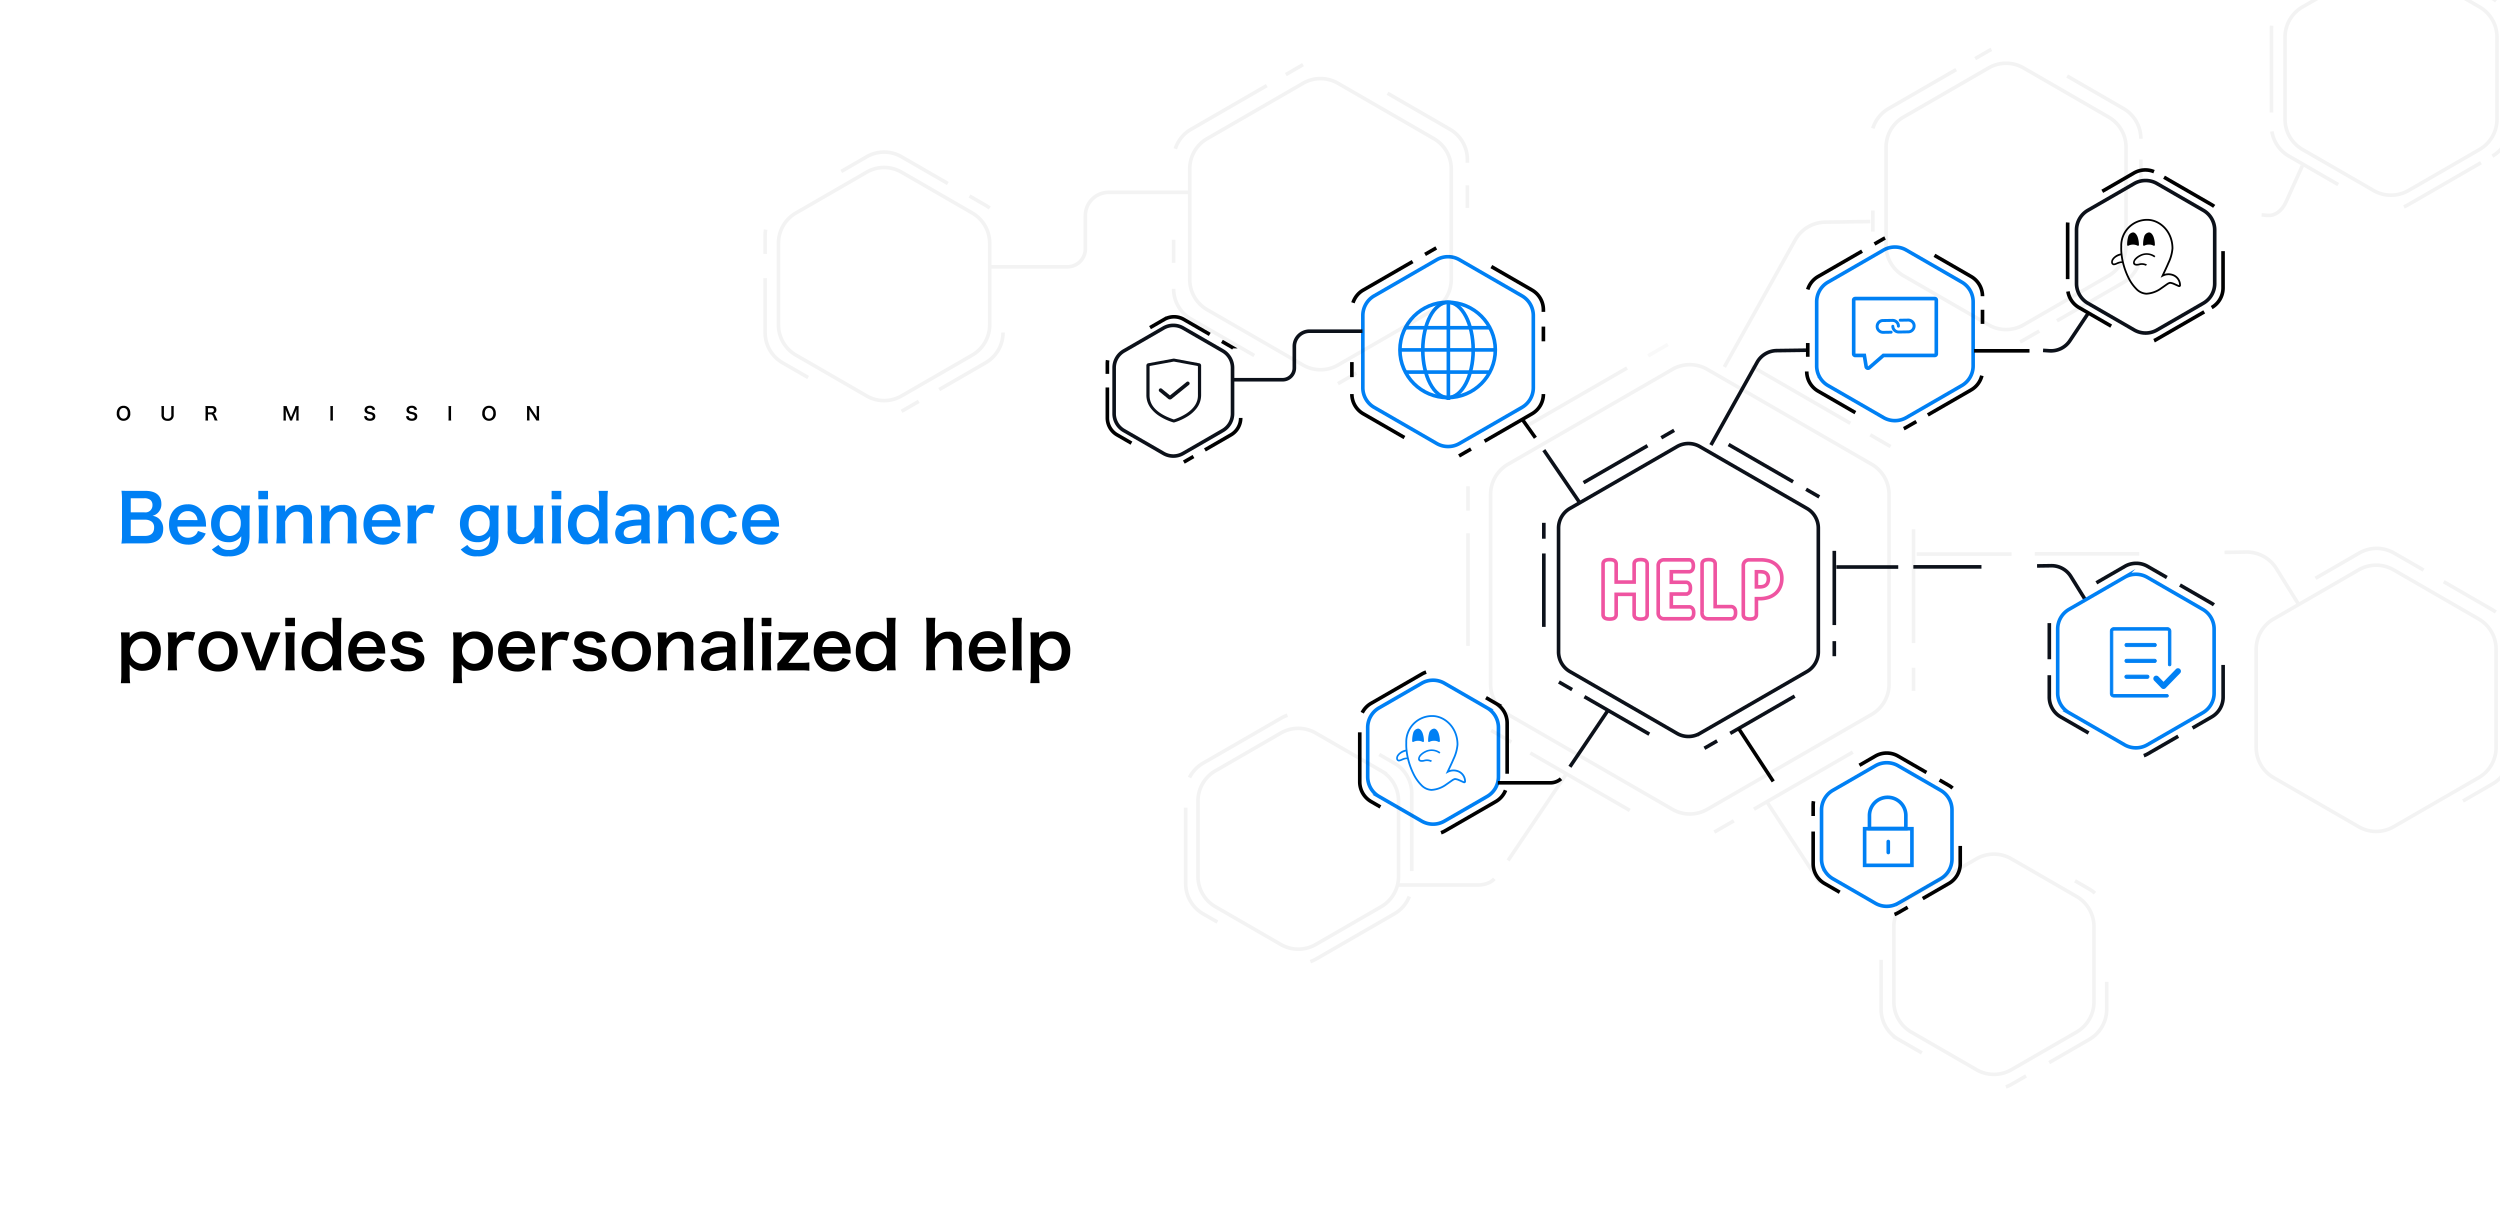 <svg xmlns="http://www.w3.org/2000/svg" xmlns:xlink="http://www.w3.org/1999/xlink" width="690" height="334" viewBox="0 0 690 334">
  <defs>
    <clipPath id="clip-path">
      <rect id="矩形_2278" data-name="矩形 2278" width="690" height="333.626" fill="#fff"/>
    </clipPath>
  </defs>
  <g id="帮助banner-EN" transform="translate(9.315 -160)">
    <g id="组_21831" data-name="组 21831" transform="translate(-20 52)">
      <rect id="矩形_2213" data-name="矩形 2213" width="690" height="334" transform="translate(10.685 108)" fill="#fff"/>
      <g id="组_21800" data-name="组 21800" transform="translate(316.316 154.907)">
        <g id="新手引导_2" data-name="新手引导 2" transform="translate(205.986 35.5)">
          <path id="路径_1948" data-name="路径 1948" d="M1721.463,349.6h-14.194l-3.911,3.4a.515.515,0,0,1-.842-.3l-.506-3.1h-2.533a.409.409,0,0,1-.409-.409h0V334.317a.408.408,0,0,1,.408-.409h21.987a.409.409,0,0,1,.409.409h0v14.875A.409.409,0,0,1,1721.463,349.6Z" transform="translate(-1699.069 -333.908)" fill="none" stroke="#0080f4" stroke-linecap="round" stroke-miterlimit="10" stroke-width="1"/>
          <g id="组_799" data-name="组 799" transform="translate(6.072 5.534)">
            <path id="路径_1951" data-name="路径 1951" d="M1710.61,348.687a1.97,1.97,0,0,1-.615-1.429,2.029,2.029,0,0,1,.566-1.449,1.97,1.97,0,0,1,1.429-.615l2.629-.044a2.026,2.026,0,0,1,1.449.566,1.969,1.969,0,0,1,.614,1.429.405.405,0,0,1-.118.289.462.462,0,0,1-.285.129.4.4,0,0,1-.41-.385v-.012a1.238,1.238,0,0,0-1.243-1.2l-2.629.045a1.207,1.207,0,0,0-.851.379,1.271,1.271,0,0,0-.35.864,1.2,1.2,0,0,0,.379.851,1.267,1.267,0,0,0,.863.35l2.218-.038a.4.4,0,0,1,.014.808l-2.219.037A2.042,2.042,0,0,1,1710.61,348.687Z" transform="translate(-1709.995 -345.075)" fill="#0080f4"/>
            <path id="路径_1952" data-name="路径 1952" d="M1721.479,348.5a1.969,1.969,0,0,1-.616-1.43.4.4,0,1,1,.808-.014,1.237,1.237,0,0,0,1.242,1.2l2.63-.045a1.208,1.208,0,0,0,.851-.379,1.271,1.271,0,0,0,.349-.863,1.208,1.208,0,0,0-.379-.851,1.271,1.271,0,0,0-.863-.349l-2.218.037a.406.406,0,0,1-.008-.81l2.218-.038a2.028,2.028,0,0,1,1.448.566,1.97,1.97,0,0,1,.615,1.429,2.034,2.034,0,0,1-1.994,2.063l-2.629.045a2.031,2.031,0,0,1-1.45-.567Z" transform="translate(-1716.538 -344.961)" fill="#0080f4"/>
          </g>
        </g>
        <g id="组_21419" data-name="组 21419" transform="translate(120.466 71.868)">
          <path id="路径_37402" data-name="路径 37402" d="M1557.566,499.484,1528,482.411a6.281,6.281,0,0,1-3.141-5.439V442.827a6.282,6.282,0,0,1,3.141-5.44l29.567-17.072a6.283,6.283,0,0,1,6.281,0l29.569,17.072a6.282,6.282,0,0,1,3.141,5.44v34.144a6.281,6.281,0,0,1-3.141,5.439l-29.569,17.072A6.281,6.281,0,0,1,1557.566,499.484Z" transform="translate(-1520.797 -415.831)" fill="none" stroke="#0c111a" stroke-miterlimit="10" stroke-width="1"/>
          <line id="直线_167" data-name="直线 167" y1="4.382" transform="translate(0 25.526)" fill="none" stroke="#0c111a" stroke-miterlimit="10" stroke-width="1"/>
          <line id="直线_168" data-name="直线 168" y1="20.262" transform="translate(0 33.982)" fill="none" stroke="#0c111a" stroke-miterlimit="10" stroke-width="1"/>
          <line id="直线_169" data-name="直线 169" x1="3.64" y1="2.101" transform="translate(4.167 69.455)" fill="none" stroke="#0c111a" stroke-miterlimit="10" stroke-width="1"/>
          <line id="直线_170" data-name="直线 170" x1="17.907" y1="10.338" transform="translate(11.203 73.517)" fill="none" stroke="#0c111a" stroke-miterlimit="10" stroke-width="1"/>
          <line id="直线_171" data-name="直线 171" x1="3.516" y2="2.03" transform="translate(44.315 85.719)" fill="none" stroke="#0c111a" stroke-miterlimit="10" stroke-width="1"/>
          <line id="直线_172" data-name="直线 172" x1="17.787" y2="10.269" transform="translate(51.448 73.361)" fill="none" stroke="#0c111a" stroke-miterlimit="10" stroke-width="1"/>
          <line id="直线_173" data-name="直线 173" y2="4.159" transform="translate(80.169 58.18)" fill="none" stroke="#0c111a" stroke-miterlimit="10" stroke-width="1"/>
          <line id="直线_174" data-name="直线 174" y2="20.486" transform="translate(80.169 33.257)" fill="none" stroke="#0c111a" stroke-miterlimit="10" stroke-width="1"/>
          <line id="直线_175" data-name="直线 175" x2="3.649" y2="2.106" transform="translate(72.384 16.268)" fill="none" stroke="#0c111a" stroke-miterlimit="10" stroke-width="1"/>
          <line id="直线_176" data-name="直线 176" x2="17.802" y2="10.278" transform="translate(50.988 3.915)" fill="none" stroke="#0c111a" stroke-miterlimit="10" stroke-width="1"/>
          <line id="直线_177" data-name="直线 177" y1="2.049" x2="3.549" transform="translate(32.413)" fill="none" stroke="#0c111a" stroke-miterlimit="10" stroke-width="1"/>
          <line id="直线_178" data-name="直线 178" y1="10.19" x2="17.649" transform="translate(10.962 4.244)" fill="none" stroke="#0c111a" stroke-miterlimit="10" stroke-width="1"/>
        </g>
        <path id="路径_37403" data-name="路径 37403" d="M1695.678,350.553l-15.311-8.837a6.281,6.281,0,0,1-3.14-5.439V318.6a6.281,6.281,0,0,1,3.14-5.439l15.311-8.837a6.281,6.281,0,0,1,6.281,0l15.311,8.837a6.281,6.281,0,0,1,3.141,5.439v17.68a6.281,6.281,0,0,1-3.141,5.439l-15.311,8.837A6.281,6.281,0,0,1,1695.678,350.553Z" transform="translate(-1481.454 -282.206)" fill="none" stroke="#0080f4" stroke-miterlimit="10" stroke-width="1"/>
        <path id="路径_37404" data-name="路径 37404" d="M1732.093,406.509l-2.846,1.643a6.453,6.453,0,0,1-.616.312" transform="translate(-1508.822 -337.061)" fill="none" stroke="#000" stroke-miterlimit="10" stroke-width="1"/>
        <path id="路径_37405" data-name="路径 37405" d="M1757.731,379.423a6.283,6.283,0,0,1-2.957,3.931l-11.958,6.9" transform="translate(-1516.374 -322.64)" fill="none" stroke="#000" stroke-miterlimit="10" stroke-width="1"/>
        <line id="直线_179" data-name="直线 179" y2="3.894" transform="translate(241.541 38.588)" fill="none" stroke="#000" stroke-miterlimit="10" stroke-width="1"/>
        <path id="路径_37406" data-name="路径 37406" d="M1746.736,308.386l10.125,5.845a6.281,6.281,0,0,1,3.14,5.439" transform="translate(-1518.462 -284.819)" fill="none" stroke="#000" stroke-miterlimit="10" stroke-width="1"/>
        <path id="路径_37407" data-name="路径 37407" d="M1711.339,299.8l2.423-1.4q.244-.14.5-.258" transform="translate(-1499.616 -279.365)" fill="none" stroke="#000" stroke-miterlimit="10" stroke-width="1"/>
        <path id="路径_37408" data-name="路径 37408" d="M1671.959,316.49a6.282,6.282,0,0,1,2.858-3.576l12.131-7" transform="translate(-1478.649 -283.501)" fill="none" stroke="#000" stroke-miterlimit="10" stroke-width="1"/>
        <path id="路径_37409" data-name="路径 37409" d="M1684.778,388.288l-10.278-5.936a6.283,6.283,0,0,1-3.141-5.439" transform="translate(-1478.33 -321.304)" fill="none" stroke="#000" stroke-miterlimit="10" stroke-width="1"/>
        <path id="路径_37410" data-name="路径 37410" d="M1614.816,390.547l12.743-22.832a6.28,6.28,0,0,1,5.394-3.219l8.124-.118" transform="translate(-1448.226 -314.63)" fill="none" stroke="#0c111a" stroke-miterlimit="10" stroke-width="1"/>
        <path id="路径_37411" data-name="路径 37411" d="M1823.2,342.909l-4.948,7.422a6.281,6.281,0,0,1-5.631,2.784l-1.777-.115" transform="translate(-1552.592 -303.2)" fill="none" stroke="#0c111a" stroke-miterlimit="10" stroke-width="1"/>
        <path id="路径_37412" data-name="路径 37412" d="M1820.652,501.024l-4.015-6.469a6.281,6.281,0,0,0-5.537-2.965l-3.791.057" transform="translate(-1550.712 -382.357)" fill="none" stroke="#0c111a" stroke-miterlimit="10" stroke-width="1"/>
        <path id="路径_37413" data-name="路径 37413" d="M1694.951,646.671l-11.722-6.768a6.281,6.281,0,0,1-3.141-5.44V620.927a6.281,6.281,0,0,1,3.141-5.439l11.722-6.768a6.282,6.282,0,0,1,6.281,0l11.722,6.768a6.281,6.281,0,0,1,3.14,5.439v13.536a6.281,6.281,0,0,1-3.14,5.44l-11.722,6.768A6.283,6.283,0,0,1,1694.951,646.671Z" transform="translate(-1482.977 -444.273)" fill="none" stroke="#0080f4" stroke-miterlimit="10" stroke-width="1"/>
        <path id="路径_37414" data-name="路径 37414" d="M1675.148,634.673v-2.993a6.285,6.285,0,0,1,.094-1.081" transform="translate(-1480.347 -456.37)" fill="none" stroke="#000" stroke-miterlimit="10" stroke-width="1"/>
        <path id="路径_37415" data-name="路径 37415" d="M1682.484,665.257l-4.195-2.422a6.282,6.282,0,0,1-3.14-5.44V648.5" transform="translate(-1480.348 -465.902)" fill="none" stroke="#000" stroke-miterlimit="10" stroke-width="1"/>
        <path id="路径_37416" data-name="路径 37416" d="M1726.8,693.194l-2.646,1.528a6.268,6.268,0,0,1-.982.46" transform="translate(-1505.916 -489.696)" fill="none" stroke="#000" stroke-miterlimit="10" stroke-width="1"/>
        <path id="路径_37417" data-name="路径 37417" d="M1750.173,656.978v4.93a6.282,6.282,0,0,1-3.141,5.44l-7.215,4.166" transform="translate(-1514.778 -470.414)" fill="none" stroke="#000" stroke-miterlimit="10" stroke-width="1"/>
        <path id="路径_37418" data-name="路径 37418" d="M1749.746,618.1l2.572,1.486a6.289,6.289,0,0,1,1.029.741" transform="translate(-1520.064 -449.714)" fill="none" stroke="#000" stroke-miterlimit="10" stroke-width="1"/>
        <path id="路径_37419" data-name="路径 37419" d="M1702.45,605.545l4.39-2.535a6.283,6.283,0,0,1,6.282,0l7.828,4.519" transform="translate(-1494.883 -441.233)" fill="none" stroke="#000" stroke-miterlimit="10" stroke-width="1"/>
        <path id="路径_37420" data-name="路径 37420" d="M1276.18,385.08l-10.937-6.316a5.4,5.4,0,0,1-2.7-4.676V361.457a5.4,5.4,0,0,1,2.7-4.676l10.937-6.32a5.4,5.4,0,0,1,5.4,0l10.939,6.316a5.4,5.4,0,0,1,2.7,4.676v12.631a5.4,5.4,0,0,1-2.7,4.676l-10.939,6.316A5.4,5.4,0,0,1,1276.18,385.08Z" transform="translate(-1260.671 -306.836)" fill="none" stroke="#0c111a" stroke-miterlimit="10" stroke-width="1"/>
        <g id="组_21420" data-name="组 21420" transform="translate(0 40.527)">
          <path id="路径_37421" data-name="路径 37421" d="M1258.54,374.068v-2.852a5.361,5.361,0,0,1,.079-.916" transform="translate(-1258.54 -358.31)" fill="none" stroke="#000" stroke-miterlimit="10" stroke-width="1"/>
          <path id="路径_37422" data-name="路径 37422" d="M1265.188,401.741l-3.948-2.279a5.4,5.4,0,0,1-2.7-4.676v-8.419" transform="translate(-1258.54 -366.865)" fill="none" stroke="#000" stroke-miterlimit="10" stroke-width="1"/>
          <line id="直线_180" data-name="直线 180" x1="2.665" y2="1.539" transform="translate(21.103 38.565)" fill="none" stroke="#000" stroke-miterlimit="10" stroke-width="1"/>
          <path id="路径_37423" data-name="路径 37423" d="M1326,404.37a5.4,5.4,0,0,1-2.7,4.677l-7.178,4.144" transform="translate(-1289.199 -376.45)" fill="none" stroke="#000" stroke-miterlimit="10" stroke-width="1"/>
          <path id="路径_37424" data-name="路径 37424" d="M1326.153,359.185l2.49,1.437a5.4,5.4,0,0,1,.638.432" transform="translate(-1294.538 -352.393)" fill="none" stroke="#000" stroke-miterlimit="10" stroke-width="1"/>
          <path id="路径_37425" data-name="路径 37425" d="M1283.722,347.65l3.928-2.267a5.4,5.4,0,0,1,5.4,0l7.158,4.133" transform="translate(-1271.948 -344.659)" fill="none" stroke="#000" stroke-miterlimit="10" stroke-width="1"/>
        </g>
        <path id="路径_37426" data-name="路径 37426" d="M1427.111,598.06l-11.764-6.792a6.28,6.28,0,0,1-3.14-5.439V572.245a6.281,6.281,0,0,1,3.14-5.439l11.764-6.792a6.282,6.282,0,0,1,6.281,0l11.764,6.791a6.281,6.281,0,0,1,3.14,5.44v13.583a6.28,6.28,0,0,1-3.14,5.439l-11.764,6.792A6.282,6.282,0,0,1,1427.111,598.06Z" transform="translate(-1340.354 -418.341)" fill="none" stroke="#0080f4" stroke-miterlimit="10" stroke-width="1"/>
        <path id="路径_37427" data-name="路径 37427" d="M1473.3,624.137a6.278,6.278,0,0,1-2.7,3.122l-14.061,8.118a6.3,6.3,0,0,1-1.049.483" transform="translate(-1363.4 -452.929)" fill="none" stroke="#000" stroke-miterlimit="10" stroke-width="1"/>
        <path id="路径_37428" data-name="路径 37428" d="M1482.021,569.482l2.706,1.562a6.282,6.282,0,0,1,3.141,5.44v13.981" transform="translate(-1377.524 -423.83)" fill="none" stroke="#000" stroke-miterlimit="10" stroke-width="1"/>
        <path id="路径_37429" data-name="路径 37429" d="M1408.983,565.591a6.281,6.281,0,0,1,2.455-2.585l14.061-8.118a6.325,6.325,0,0,1,1.111-.5" transform="translate(-1338.638 -415.791)" fill="none" stroke="#000" stroke-miterlimit="10" stroke-width="1"/>
        <path id="路径_37430" data-name="路径 37430" d="M1413.222,610.538l-2.565-1.481a6.282,6.282,0,0,1-3.14-5.44V589.949" transform="translate(-1337.857 -434.727)" fill="none" stroke="#000" stroke-miterlimit="10" stroke-width="1"/>
        <path id="路径_37431" data-name="路径 37431" d="M1429.724,360.747l-17.246-9.957a6.281,6.281,0,0,1-3.14-5.439V325.437a6.282,6.282,0,0,1,3.14-5.44l17.246-9.957a6.28,6.28,0,0,1,6.281,0L1453.251,320a6.282,6.282,0,0,1,3.14,5.44v19.912a6.281,6.281,0,0,1-3.14,5.439l-17.246,9.957A6.282,6.282,0,0,1,1429.724,360.747Z" transform="translate(-1338.827 -285.252)" fill="none" stroke="#0080f4" stroke-miterlimit="10" stroke-width="1"/>
        <line id="直线_181" data-name="直线 181" y1="4.145" transform="translate(67.488 53.031)" fill="none" stroke="#000" stroke-miterlimit="10" stroke-width="1"/>
        <path id="路径_37432" data-name="路径 37432" d="M1417.379,402.275l-11.365-6.562a6.281,6.281,0,0,1-3.14-5.439" transform="translate(-1335.385 -328.418)" fill="none" stroke="#000" stroke-miterlimit="10" stroke-width="1"/>
        <line id="直线_182" data-name="直线 182" x1="3.303" y2="1.907" transform="translate(97.059 77.022)" fill="none" stroke="#000" stroke-miterlimit="10" stroke-width="1"/>
        <path id="路径_37433" data-name="路径 37433" d="M1497.428,390.275a6.281,6.281,0,0,1-3.14,5.439l-13.1,7.563" transform="translate(-1377.08 -328.418)" fill="none" stroke="#000" stroke-miterlimit="10" stroke-width="1"/>
        <line id="直线_183" data-name="直线 183" y2="4.061" transform="translate(120.348 43.235)" fill="none" stroke="#000" stroke-miterlimit="10" stroke-width="1"/>
        <path id="路径_37434" data-name="路径 37434" d="M1485.192,315.022l11.227,6.482a6.281,6.281,0,0,1,3.14,5.439v.583" transform="translate(-1379.213 -288.353)" fill="none" stroke="#000" stroke-miterlimit="10" stroke-width="1"/>
        <line id="直线_184" data-name="直线 184" y1="1.788" x2="3.096" transform="translate(87.681 21.519)" fill="none" stroke="#000" stroke-miterlimit="10" stroke-width="1"/>
        <path id="路径_37435" data-name="路径 37435" d="M1403.524,323.438a6.278,6.278,0,0,1,2.836-3.507l13.621-7.864" transform="translate(-1335.731 -286.779)" fill="none" stroke="#000" stroke-miterlimit="10" stroke-width="1"/>
        <path id="路径_37436" data-name="路径 37436" d="M1846.529,305.476l-12.789-7.383a6.281,6.281,0,0,1-3.14-5.439V277.886a6.282,6.282,0,0,1,3.14-5.44l12.789-7.383a6.282,6.282,0,0,1,6.281,0l12.789,7.383a6.282,6.282,0,0,1,3.14,5.44v14.767a6.281,6.281,0,0,1-3.14,5.439l-12.789,7.383A6.28,6.28,0,0,1,1846.529,305.476Z" transform="translate(-1563.112 -261.306)" fill="none" stroke="#0c111a" stroke-miterlimit="10" stroke-width="1"/>
        <path id="路径_37437" data-name="路径 37437" d="M1845.792,263.881l8.753-5.054a6.282,6.282,0,0,1,5.533-.368" transform="translate(-1571.2 -257.986)" fill="none" stroke="#000" stroke-miterlimit="10" stroke-width="1"/>
        <path id="路径_37438" data-name="路径 37438" d="M1825.365,304.632v-15.1q0-.267.022-.53" transform="translate(-1560.325 -274.501)" fill="none" stroke="#000" stroke-miterlimit="10" stroke-width="1"/>
        <path id="路径_37439" data-name="路径 37439" d="M1837.468,339.274l-8.871-5.122a6.281,6.281,0,0,1-3.062-4.448" transform="translate(-1560.415 -296.169)" fill="none" stroke="#000" stroke-miterlimit="10" stroke-width="1"/>
        <path id="路径_37440" data-name="路径 37440" d="M1890.2,341.752l-13.11,7.569a6.341,6.341,0,0,1-.748.368" transform="translate(-1587.467 -302.584)" fill="none" stroke="#000" stroke-miterlimit="10" stroke-width="1"/>
        <path id="路径_37441" data-name="路径 37441" d="M1913.515,305.892v10.143a6.282,6.282,0,0,1-3.14,5.439" transform="translate(-1605.584 -283.492)" fill="none" stroke="#000" stroke-miterlimit="10" stroke-width="1"/>
        <path id="路径_37442" data-name="路径 37442" d="M1882.252,262.271l13.149,7.591a6.317,6.317,0,0,1,.693.464" transform="translate(-1590.612 -260.267)" fill="none" stroke="#000" stroke-miterlimit="10" stroke-width="1"/>
        <path id="路径_37443" data-name="路径 37443" d="M1837.932,543.7l-15.305-8.837a6.281,6.281,0,0,1-3.141-5.439V511.751a6.281,6.281,0,0,1,3.141-5.439l15.305-8.837a6.282,6.282,0,0,1,6.281,0l15.306,8.837a6.281,6.281,0,0,1,3.141,5.439v17.675a6.281,6.281,0,0,1-3.141,5.439l-15.306,8.837A6.28,6.28,0,0,1,1837.932,543.7Z" transform="translate(-1557.194 -385.044)" fill="none" stroke="#0080f4" stroke-miterlimit="10" stroke-width="1"/>
        <g id="组_21801" data-name="组 21801" transform="translate(259.978 108.568)">
          <line id="直线_185" data-name="直线 185" y1="9.972" transform="translate(0.001 16.504)" fill="none" stroke="#0c111a" stroke-miterlimit="10" stroke-width="1"/>
          <path id="路径_37444" data-name="路径 37444" d="M1825.376,572.175l-7.7-4.442a6.282,6.282,0,0,1-3.141-5.439v-6.064" transform="translate(-1814.538 -525.342)" fill="none" stroke="#0c111a" stroke-miterlimit="10" stroke-width="1"/>
          <path id="路径_37445" data-name="路径 37445" d="M1879.822,592.251l-8.454,4.881a6.257,6.257,0,0,1-1.044.481" transform="translate(-1844.239 -544.52)" fill="none" stroke="#0c111a" stroke-miterlimit="10" stroke-width="1"/>
          <path id="路径_37446" data-name="路径 37446" d="M1907.522,550.136v8.911a6.281,6.281,0,0,1-3.14,5.439l-5.307,3.064" transform="translate(-1859.547 -522.098)" fill="none" stroke="#0c111a" stroke-miterlimit="10" stroke-width="1"/>
          <path id="路径_37447" data-name="路径 37447" d="M1891.662,503l8.772,5.064a6.35,6.35,0,0,1,.6.4" transform="translate(-1855.6 -497.004)" fill="none" stroke="#0c111a" stroke-miterlimit="10" stroke-width="1"/>
          <path id="路径_37448" data-name="路径 37448" d="M1842.311,495.552l7.861-4.538a6.283,6.283,0,0,1,6.281,0l5.312,3.067" transform="translate(-1829.325 -490.173)" fill="none" stroke="#0c111a" stroke-miterlimit="10" stroke-width="1"/>
        </g>
        <path id="路径_37449" data-name="路径 37449" d="M1332.093,366.561h13.976a3.238,3.238,0,0,0,3.238-3.238h0v-5.972a4.186,4.186,0,0,1,4.186-4.186h14.6" transform="translate(-1297.701 -308.66)" fill="none" stroke="#0c111a" stroke-miterlimit="10" stroke-width="1"/>
        <line id="直线_186" data-name="直线 186" x2="17.081" transform="translate(201.201 109.59)" fill="none" stroke="#0c111a" stroke-miterlimit="10" stroke-width="1"/>
        <line id="直线_187" data-name="直线 187" x2="18.797" transform="translate(222.454 109.548)" fill="none" stroke="#0c111a" stroke-miterlimit="10" stroke-width="1"/>
        <line id="直线_188" data-name="直线 188" x2="3.74" y2="5.242" transform="translate(114.402 68.674)" fill="none" stroke="#000" stroke-miterlimit="10" stroke-width="1"/>
        <line id="直线_189" data-name="直线 189" x2="9.918" y2="14.529" transform="translate(120.466 77.326)" fill="none" stroke="#0c111a" stroke-miterlimit="10" stroke-width="1"/>
        <line id="直线_190" data-name="直线 190" y2="3.796" transform="translate(193.31 47.77)" fill="none" stroke="#000" stroke-miterlimit="10" stroke-width="1"/>
        <line id="直线_191" data-name="直线 191" x2="15.294" transform="translate(239.213 49.919)" fill="none" stroke="#000" stroke-miterlimit="10" stroke-width="1"/>
        <line id="直线_192" data-name="直线 192" x2="9.555" y2="14.597" transform="translate(174.23 154.161)" fill="none" stroke="#000" stroke-miterlimit="10" stroke-width="1"/>
        <line id="直线_193" data-name="直线 193" x1="10.503" y2="15.584" transform="translate(127.673 149.141)" fill="none" stroke="#0c111a" stroke-miterlimit="10" stroke-width="1"/>
        <path id="路径_37450" data-name="路径 37450" d="M1489.025,618.454h14.194a4.428,4.428,0,0,0,3.238-1.109" transform="translate(-1381.253 -449.313)" fill="none" stroke="#000" stroke-miterlimit="10" stroke-width="1"/>
        <g id="组_21796" data-name="组 21796" transform="translate(136.811 107.543)">
          <path id="路径_38716" data-name="路径 38716" d="M1562.546,488.124a2.507,2.507,0,0,0-.449-.1,3.85,3.85,0,0,0-.583-.038,3.913,3.913,0,0,0-.6.038,2.546,2.546,0,0,0-.438.1,1.1,1.1,0,0,0-.766,1.058v5h-4.959v-5a1.1,1.1,0,0,0-.766-1.057,2.505,2.505,0,0,0-.449-.1,4.6,4.6,0,0,0-1.179,0,2.528,2.528,0,0,0-.459.106,1.1,1.1,0,0,0-.765,1.057v14a1.112,1.112,0,0,0,.182.618,1.124,1.124,0,0,0,.58.439,2.462,2.462,0,0,0,.461.107,4.608,4.608,0,0,0,1.179,0,2.444,2.444,0,0,0,.448-.1,1.1,1.1,0,0,0,.767-1.058v-5.63h4.959v5.63a1.1,1.1,0,0,0,.761,1.056,2.492,2.492,0,0,0,.443.106,3.909,3.909,0,0,0,.6.038,3.85,3.85,0,0,0,.583-.038,2.446,2.446,0,0,0,.448-.1,1.1,1.1,0,0,0,.767-1.058v-14a1.1,1.1,0,0,0-.766-1.057Z" transform="translate(-1551.129 -487.981)" fill="none" stroke="#ef54a1" stroke-miterlimit="10" stroke-width="1"/>
          <path id="路径_38717" data-name="路径 38717" d="M1593.253,501.695a1.228,1.228,0,0,0-.411-.426,1.147,1.147,0,0,0-.6-.17H1587.3v-3.54h4.052a1.183,1.183,0,0,0,.564-.141,1.161,1.161,0,0,0,.456-.457,1.537,1.537,0,0,0,.17-.519,3.075,3.075,0,0,0,.033-.479,3.463,3.463,0,0,0-.031-.488,1.533,1.533,0,0,0-.171-.541,1.259,1.259,0,0,0-.383-.425,1.124,1.124,0,0,0-.637-.2H1587.3v-2.9h4.863a1.133,1.133,0,0,0,1.042-.67,1.818,1.818,0,0,0,.138-.451,2.819,2.819,0,0,0,.043-.508,2.924,2.924,0,0,0-.042-.528,1.959,1.959,0,0,0-.134-.448,1.13,1.13,0,0,0-1.047-.685h-6.919a1.643,1.643,0,0,0-1,.345,1.515,1.515,0,0,0-.563,1.283V502.76a1.511,1.511,0,0,0,.564,1.283,1.64,1.64,0,0,0,1,.345h7a1.155,1.155,0,0,0,.6-.169,1.2,1.2,0,0,0,.423-.451,1.566,1.566,0,0,0,.177-.54,3.231,3.231,0,0,0,.032-.479,3.416,3.416,0,0,0-.032-.5A1.531,1.531,0,0,0,1593.253,501.695Z" transform="translate(-1568.459 -488.058)" fill="none" stroke="#ef54a1" stroke-miterlimit="10" stroke-width="1"/>
          <path id="路径_38718" data-name="路径 38718" d="M1618.625,501.6a1.238,1.238,0,0,0-.394-.449,1.14,1.14,0,0,0-.648-.2h-4.39V489.181a1.1,1.1,0,0,0-.765-1.057,2.515,2.515,0,0,0-.449-.1,4.6,4.6,0,0,0-1.179,0,2.518,2.518,0,0,0-.459.106,1.1,1.1,0,0,0-.765,1.057v13.5a1.512,1.512,0,0,0,.564,1.283,1.642,1.642,0,0,0,1,.345h6.447a1.136,1.136,0,0,0,.65-.2,1.207,1.207,0,0,0,.407-.491,1.788,1.788,0,0,0,.144-.493,3.411,3.411,0,0,0,.032-.5,3.541,3.541,0,0,0-.031-.5A1.608,1.608,0,0,0,1618.625,501.6Z" transform="translate(-1582.247 -487.981)" fill="none" stroke="#ef54a1" stroke-miterlimit="10" stroke-width="1"/>
          <path id="路径_38719" data-name="路径 38719" d="M1644.281,491.463a4.544,4.544,0,0,0-2.078-2.531,5.072,5.072,0,0,0-1.446-.577,9.418,9.418,0,0,0-1.129-.185c-.313-.029-.644-.043-.983-.043h-3.122a1.672,1.672,0,0,0-1.059.379,1.579,1.579,0,0,0-.547,1.294v13.456a1.1,1.1,0,0,0,.762,1.056,2.41,2.41,0,0,0,.453.106,3.944,3.944,0,0,0,.594.038,4,4,0,0,0,.594-.037,2.292,2.292,0,0,0,.457-.11,1.154,1.154,0,0,0,.538-.389,1.094,1.094,0,0,0,.22-.664v-4.413h.817a7.979,7.979,0,0,0,2.6-.384,5.476,5.476,0,0,0,1.94-1.134,5.039,5.039,0,0,0,1.238-1.8,6.02,6.02,0,0,0,.423-2.291A5.524,5.524,0,0,0,1644.281,491.463Zm-6.746-.057h.952a6.065,6.065,0,0,1,.895.069,1.916,1.916,0,0,1,.709.263,1.485,1.485,0,0,1,.521.577,2.232,2.232,0,0,1,.226,1.08,2.692,2.692,0,0,1-.152.925,1.774,1.774,0,0,1-.406.656,1.9,1.9,0,0,1-.681.432,3.277,3.277,0,0,1-1.156.169h-.907Z" transform="translate(-1595.207 -488.058)" fill="none" stroke="#ef54a1" stroke-miterlimit="10" stroke-width="1"/>
        </g>
        <g id="组_21426" data-name="组 21426" transform="translate(79.722 150.714)">
          <path id="路径_37377-2" data-name="路径 37377-2" d="M1432.219,602.33a3.468,3.468,0,0,0-1.767.4,2.275,2.275,0,0,1-.732.21c-.327-.2-.254-.623-.108-.9a2.519,2.519,0,0,1,.586-.688,4,4,0,0,1,1.73-.748l-.051-.463a3.575,3.575,0,0,0-1.977.855,2.915,2.915,0,0,0-.7.818c-.283.631-.261,1.388.493,1.586a2.272,2.272,0,0,0,.935-.246c.534-.2,1.2-.554,1.717-.3Z" transform="translate(-1429.036 -590.867)" fill="#0080f4"/>
          <path id="路径_37378-2" data-name="路径 37378-2" d="M1435.505,592.3a19.662,19.662,0,0,0,1.376,3.81,11.728,11.728,0,0,0,2.238,3.252,4.125,4.125,0,0,0,2.81,1.34,7.693,7.693,0,0,0,4.15-1.55c.572-.381,1.076-.758,1.485-1.035a2.47,2.47,0,0,1,.855-.427,3.452,3.452,0,0,1,1.152.327c.445.187.909.421,1.309.579a.244.244,0,0,0,.307-.156.211.211,0,0,0,.011-.054,2.992,2.992,0,0,0-1.917-2.825,3.553,3.553,0,0,0-2.9.166c.526-1.127,1.122-2.341,1.637-3.571a11.329,11.329,0,0,0,1.094-3.969c0-4.752-3.565-7.88-6.953-7.88a7.131,7.131,0,0,0-7.185,7.4v.014a13.658,13.658,0,0,0,.058,1.861l.051.463c.07.568.161,1.146.29,1.724Z" transform="translate(-1432.193 -580.307)" fill="#fff" stroke="#0080f4" stroke-miterlimit="10" stroke-width="0.5"/>
          <path id="路径_37379-2" data-name="路径 37379-2" d="M1448.144,589a1.6,1.6,0,0,1,1.356-1.262c.62.012,1.034.672,1.26,1.253a6.826,6.826,0,0,1,.362,2.224.244.244,0,0,1-.269.216.241.241,0,0,1-.093-.029,2.43,2.43,0,0,0-1.26-.3,2.457,2.457,0,0,0-1.268.3.244.244,0,0,1-.329-.1.248.248,0,0,1-.026-.083A7.669,7.669,0,0,1,1448.144,589Z" transform="translate(-1439.066 -584.261)" fill="#0080f4"/>
          <path id="路径_37380-2" data-name="路径 37380-2" d="M1438.811,591.4a.244.244,0,0,1-.329-.1.248.248,0,0,1-.026-.083,7.672,7.672,0,0,1,.268-2.216,1.6,1.6,0,0,1,1.356-1.263c.619.012,1.034.671,1.263,1.253a6.842,6.842,0,0,1,.362,2.224.244.244,0,0,1-.362.187,2.776,2.776,0,0,0-2.532,0Z" transform="translate(-1434.05 -584.262)" fill="#0080f4"/>
          <path id="路径_37381-2" data-name="路径 37381-2" d="M1447.826,601.184a3.489,3.489,0,0,0-3.781-.3,4.209,4.209,0,0,0-1.283.949c-.3.351-.574.856-.058,1.122a2.446,2.446,0,0,0,.819-.043,2.942,2.942,0,0,1,2.274.224l-.29.362a2.579,2.579,0,0,0-1.9-.13,2.613,2.613,0,0,1-1.006.043c-1.01-.263-.627-1.341-.181-1.883a4.613,4.613,0,0,1,1.427-1.057,4.084,4.084,0,0,1,4.266.34Z" transform="translate(-1435.916 -590.807)" fill="#0080f4"/>
        </g>
        <g id="组_21424" data-name="组 21424" transform="translate(80.751 36.504)">
          <circle id="椭圆_1642" data-name="椭圆 1642" cx="13.164" cy="13.164" r="13.164" fill="none" stroke="#0080f4" stroke-miterlimit="10" stroke-width="1"/>
          <path id="直线_194" data-name="直线 194" d="M0,0H26.328" transform="translate(0 13.164)" fill="none" stroke="#0080f4" stroke-width="1"/>
          <line id="直线_195" data-name="直线 195" x2="23.313" transform="translate(1.508 7.044)" fill="none" stroke="#0080f4" stroke-miterlimit="10" stroke-width="1"/>
          <line id="直线_196" data-name="直线 196" x2="23.038" transform="translate(1.508 19.284)" fill="none" stroke="#0080f4" stroke-miterlimit="10" stroke-width="1"/>
          <line id="直线_197" data-name="直线 197" y1="26.954" transform="translate(13.368 0.026)" fill="none" stroke="#0080f4" stroke-miterlimit="10" stroke-width="1"/>
          <ellipse id="椭圆_1643" data-name="椭圆 1643" cx="6.958" cy="13.151" rx="6.958" ry="13.151" transform="translate(6.305 0.026)" fill="none" stroke="#0080f4" stroke-miterlimit="10" stroke-width="1"/>
        </g>
        <g id="组_21425" data-name="组 21425" transform="translate(209.007 173.15)">
          <rect id="矩形_2213-2" data-name="矩形 2213" width="13.053" height="10.108" transform="translate(0 8.668)" fill="none" stroke="#0080f4" stroke-miterlimit="10" stroke-width="1"/>
          <path id="矩形_2214" data-name="矩形 2214" d="M1713.4,628.291h0a5.024,5.024,0,0,1,5.024,5.024v3.59H1708.38v-3.59A5.024,5.024,0,0,1,1713.4,628.291Z" transform="translate(-1707.047 -628.291)" fill="none" stroke="#0080f4" stroke-miterlimit="10" stroke-width="1"/>
          <line id="直线_198" data-name="直线 198" y2="3.032" transform="translate(6.526 12.205)" fill="none" stroke="#0080f4" stroke-linecap="round" stroke-miterlimit="10" stroke-width="1"/>
        </g>
        <g id="组_21797" data-name="组 21797" transform="translate(10.769 52.065)">
          <path id="路径_38720" data-name="路径 38720" d="M1296.165,370.624l-6.906-1.279a.647.647,0,0,0-.229,0l-6.946,1.279a.629.629,0,0,0-.514.619v8.187a5.945,5.945,0,0,0,1.208,3.586,9.279,9.279,0,0,0,2.559,2.291,14.686,14.686,0,0,0,3.647,1.633.627.627,0,0,0,.327,0,14.748,14.748,0,0,0,3.625-1.648,9.315,9.315,0,0,0,2.544-2.3,5.932,5.932,0,0,0,1.2-3.568v-8.183A.629.629,0,0,0,1296.165,370.624Zm-.366,8.882c0,1.954-1.119,3.662-3.325,5.077a15,15,0,0,1-3.276,1.531.162.162,0,0,1-.108,0q-6.639-2.268-6.639-6.607v-7.981a.167.167,0,0,1,.136-.165l6.528-1.2a.162.162,0,0,1,.06,0l6.487,1.2a.167.167,0,0,1,.136.165Z" transform="translate(-1281.57 -369.334)" fill="#0c111a"/>
        </g>
        <g id="组_21426-2" data-name="组 21426" transform="translate(277.055 13.766)">
          <path id="路径_37377-2-2" data-name="路径 37377-2" d="M1854.241,309.45a3.467,3.467,0,0,0-1.767.4,2.265,2.265,0,0,1-.732.21c-.327-.2-.254-.623-.108-.9a2.513,2.513,0,0,1,.586-.688,4,4,0,0,1,1.73-.748l-.051-.463a3.573,3.573,0,0,0-1.977.855,2.913,2.913,0,0,0-.7.818c-.283.631-.261,1.388.493,1.587a2.273,2.273,0,0,0,.935-.246c.534-.2,1.2-.554,1.716-.3Z" transform="translate(-1851.059 -297.987)"/>
          <path id="路径_37378-2-2" data-name="路径 37378-2" d="M1857.528,299.419a19.652,19.652,0,0,0,1.376,3.81,11.708,11.708,0,0,0,2.238,3.252,4.125,4.125,0,0,0,2.81,1.34,7.7,7.7,0,0,0,4.15-1.55c.572-.381,1.075-.758,1.484-1.035a2.47,2.47,0,0,1,.855-.427,3.452,3.452,0,0,1,1.152.327c.445.187.91.421,1.309.579a.243.243,0,0,0,.307-.156.257.257,0,0,0,.011-.054,2.994,2.994,0,0,0-1.917-2.825,3.555,3.555,0,0,0-2.9.166c.527-1.127,1.122-2.341,1.637-3.571a11.328,11.328,0,0,0,1.094-3.969c0-4.752-3.565-7.88-6.953-7.88a7.131,7.131,0,0,0-7.185,7.4v.014a13.556,13.556,0,0,0,.058,1.861l.051.463c.07.568.161,1.146.29,1.724Z" transform="translate(-1854.216 -287.427)" fill="#fff" stroke="#000" stroke-miterlimit="10" stroke-width="0.5"/>
          <path id="路径_37379-2-2" data-name="路径 37379-2" d="M1870.167,296.116a1.605,1.605,0,0,1,1.356-1.262c.619.012,1.034.671,1.26,1.253a6.829,6.829,0,0,1,.363,2.224.245.245,0,0,1-.27.217.251.251,0,0,1-.093-.03,2.43,2.43,0,0,0-1.26-.3,2.458,2.458,0,0,0-1.268.3.244.244,0,0,1-.329-.1.24.24,0,0,1-.026-.083A7.666,7.666,0,0,1,1870.167,296.116Z" transform="translate(-1861.089 -291.381)"/>
          <path id="路径_37380-2-2" data-name="路径 37380-2" d="M1860.834,298.521a.244.244,0,0,1-.355-.187,7.647,7.647,0,0,1,.268-2.216,1.6,1.6,0,0,1,1.356-1.262c.619.012,1.034.671,1.263,1.253a6.848,6.848,0,0,1,.362,2.224.244.244,0,0,1-.362.187,2.777,2.777,0,0,0-2.532,0Z" transform="translate(-1856.073 -291.382)"/>
          <path id="路径_37381-2-2" data-name="路径 37381-2" d="M1869.849,308.3a3.489,3.489,0,0,0-3.781-.3,4.2,4.2,0,0,0-1.283.949c-.3.351-.574.856-.058,1.122a2.448,2.448,0,0,0,.819-.043,2.942,2.942,0,0,1,2.274.224l-.29.362a2.58,2.58,0,0,0-1.905-.13,2.6,2.6,0,0,1-1.006.043c-1.01-.263-.627-1.341-.181-1.883a4.615,4.615,0,0,1,1.427-1.057,4.084,4.084,0,0,1,4.266.34Z" transform="translate(-1857.939 -297.926)"/>
        </g>
        <g id="组_21798" data-name="组 21798" transform="translate(14.196 58.408)">
          <path id="路径_38721" data-name="路径 38721" d="M1291.987,387.839a.731.731,0,0,1-.464-.165l-2.434-1.991a.514.514,0,0,1,.651-.8l2.248,1.839,4.584-3.711a.514.514,0,0,1,.647.8l-4.771,3.862A.73.73,0,0,1,1291.987,387.839Z" transform="translate(-1288.9 -382.9)" fill="#0c111a"/>
        </g>
        <path id="路径_38722" data-name="路径 38722" d="M1884.362,555.711l-.015-.015a.3.3,0,0,0-.427,0l-3.765,3.874c-.005,0-.013,0-.015,0l-1.766-1.818a.312.312,0,1,0-.448.434l2,2.061a.3.3,0,0,0,.194.089h.044a.305.305,0,0,0,.2-.089l4-4.118A.3.3,0,0,0,1884.362,555.711Z" transform="translate(-1588.642 -417.582)" fill="#0080f4" stroke="#0080f4" stroke-width="1"/>
        <g id="组_21799" data-name="组 21799" transform="translate(276.821 126.32)">
          <path id="路径_38723" data-name="路径 38723" d="M1859.635,556.187a.444.444,0,1,0,0,.887h5.763a.444.444,0,0,0,0-.887Z" transform="translate(-1855.155 -543.072)" fill="#0080f4" stroke="#0080f4" stroke-miterlimit="10" stroke-width="0.25"/>
          <path id="路径_38724" data-name="路径 38724" d="M1867.839,547.26a.445.445,0,0,0-.444-.444h-7.76a.444.444,0,0,0,0,.888h7.76A.445.445,0,0,0,1867.839,547.26Z" transform="translate(-1855.155 -538.082)" fill="#0080f4" stroke="#0080f4" stroke-miterlimit="10" stroke-width="0.25"/>
          <path id="路径_38725" data-name="路径 38725" d="M1867.4,537.445h-7.76a.444.444,0,0,0,0,.888h7.76a.444.444,0,0,0,0-.888Z" transform="translate(-1855.155 -533.093)" fill="#0080f4" stroke="#0080f4" stroke-miterlimit="10" stroke-width="0.25"/>
          <path id="路径_38727" data-name="路径 38727" d="M1866.214,546.606h-14.7a.269.269,0,0,1-.269-.268V529.1a.269.269,0,0,1,.269-.268h14.8a.269.269,0,0,1,.268.268v9.237a.345.345,0,1,0,.691,0V529.1a.96.96,0,0,0-.959-.959h-14.8a.96.96,0,0,0-.959.959v17.241a.96.96,0,0,0,.959.959h14.7a.345.345,0,0,0,0-.691Z" transform="translate(-1850.559 -528.138)" fill="#0080f4" stroke="#0080f4" stroke-miterlimit="10" stroke-width="0.25"/>
        </g>
      </g>
      <g id="蒙版组_29" data-name="蒙版组 29" transform="translate(10.685 108)" clip-path="url(#clip-path)">
        <g id="组_21645" data-name="组 21645" transform="translate(211.18 -15.165)" opacity="0.05">
          <g id="组_21643" data-name="组 21643" transform="translate(193.995 110.23)">
            <path id="路径_38579" data-name="路径 38579" d="M931.22-360.38l-45.353-26.185a9.634,9.634,0,0,1-4.817-8.343v-52.37a9.635,9.635,0,0,1,4.817-8.344l45.353-26.185a9.635,9.635,0,0,1,9.634,0l45.354,26.185a9.635,9.635,0,0,1,4.817,8.344v52.37a9.634,9.634,0,0,1-4.817,8.343L940.854-360.38A9.635,9.635,0,0,1,931.22-360.38Z" transform="translate(-874.82 488.686)" fill="none" stroke="#000" stroke-miterlimit="10" stroke-width="1"/>
            <line id="直线_476" data-name="直线 476" y1="6.721" transform="translate(0 39.151)" fill="none" stroke="#000" stroke-miterlimit="10" stroke-width="1"/>
            <line id="直线_477" data-name="直线 477" y1="31.078" transform="translate(0 52.122)" fill="none" stroke="#000" stroke-miterlimit="10" stroke-width="1"/>
            <line id="直线_478" data-name="直线 478" x1="5.582" y1="3.223" transform="translate(6.392 106.529)" fill="none" stroke="#000" stroke-miterlimit="10" stroke-width="1"/>
            <line id="直线_479" data-name="直线 479" x1="27.465" y1="15.857" transform="translate(17.184 112.759)" fill="none" stroke="#000" stroke-miterlimit="10" stroke-width="1"/>
            <line id="直线_480" data-name="直线 480" x1="5.393" y2="3.114" transform="translate(67.97 131.474)" fill="none" stroke="#000" stroke-miterlimit="10" stroke-width="1"/>
            <line id="直线_481" data-name="直线 481" x1="27.281" y2="15.751" transform="translate(78.911 112.521)" fill="none" stroke="#000" stroke-miterlimit="10" stroke-width="1"/>
            <line id="直线_482" data-name="直线 482" y2="6.378" transform="translate(122.963 89.236)" fill="none" stroke="#000" stroke-miterlimit="10" stroke-width="1"/>
            <line id="直线_483" data-name="直线 483" y2="31.421" transform="translate(122.963 51.009)" fill="none" stroke="#000" stroke-miterlimit="10" stroke-width="1"/>
            <line id="直线_484" data-name="直线 484" x2="5.596" y2="3.231" transform="translate(111.023 24.952)" fill="none" stroke="#000" stroke-miterlimit="10" stroke-width="1"/>
            <line id="直线_485" data-name="直线 485" x2="27.305" y2="15.764" transform="translate(78.205 6.005)" fill="none" stroke="#000" stroke-miterlimit="10" stroke-width="1"/>
            <line id="直线_486" data-name="直线 486" y1="3.143" x2="5.444" transform="translate(49.714)" fill="none" stroke="#000" stroke-miterlimit="10" stroke-width="1" opacity="0.5"/>
            <line id="直线_487" data-name="直线 487" y1="15.629" x2="27.07" transform="translate(16.814 6.51)" fill="none" stroke="#000" stroke-miterlimit="10" stroke-width="1"/>
          </g>
          <path id="路径_38580" data-name="路径 38580" d="M1121.836-572.841,1098.353-586.4a9.633,9.633,0,0,1-4.817-8.343v-27.116a9.633,9.633,0,0,1,4.817-8.343l23.483-13.558a9.632,9.632,0,0,1,9.634,0l23.483,13.558a9.634,9.634,0,0,1,4.817,8.343v27.116a9.634,9.634,0,0,1-4.817,8.343l-23.483,13.558A9.635,9.635,0,0,1,1121.836-572.841Z" transform="translate(-784.161 677.675)" fill="none" stroke="#000" stroke-miterlimit="10" stroke-width="1"/>
          <path id="路径_38581" data-name="路径 38581" d="M1170.854-501.2l-4.365,2.52a9.77,9.77,0,0,1-.945.479" transform="translate(-819.179 607.718)" fill="none" stroke="#000" stroke-miterlimit="10" stroke-width="1"/>
          <path id="路径_38582" data-name="路径 38582" d="M1208.226-539.016a9.636,9.636,0,0,1-4.535,6.029l-18.342,10.59" transform="translate(-828.81 626.109)" fill="none" stroke="#000" stroke-miterlimit="10" stroke-width="1"/>
          <line id="直线_488" data-name="直线 488" y2="5.972" transform="translate(379.697 59.186)" fill="none" stroke="#000" stroke-miterlimit="10" stroke-width="1"/>
          <path id="路径_38583" data-name="路径 38583" d="M1190.822-638.194l15.53,8.967a9.633,9.633,0,0,1,4.817,8.343" transform="translate(-831.472 674.341)" fill="none" stroke="#000" stroke-miterlimit="10" stroke-width="1"/>
          <path id="路径_38584" data-name="路径 38584" d="M1141.4-649.955l3.716-2.146q.374-.216.762-.4" transform="translate(-807.435 681.296)" fill="none" stroke="#000" stroke-miterlimit="10" stroke-width="1"/>
          <path id="路径_38585" data-name="路径 38585" d="M1086.423-625.423a9.634,9.634,0,0,1,4.384-5.485l18.606-10.743" transform="translate(-780.701 676.022)" fill="none" stroke="#000" stroke-miterlimit="10" stroke-width="1"/>
          <path id="路径_38587" data-name="路径 38587" d="M1006.642-519.884l19.545-35.019a9.633,9.633,0,0,1,8.272-4.938l12.461-.181" transform="translate(-741.903 636.325)" fill="none" stroke="#000" stroke-miterlimit="10" stroke-width="1"/>
          <path id="路径_38588" data-name="路径 38588" d="M1291.57-590l-4.505,9.978c-1.134,2.511-3.088,3.938-5.127,3.743l-1.62-.154" transform="translate(-867.294 650.901)" fill="none" stroke="#000" stroke-miterlimit="10" stroke-width="1"/>
          <path id="路径_38589" data-name="路径 38589" d="M1295.855-367.945l-6.158-9.922a9.634,9.634,0,0,0-8.492-4.549l-5.815.087" transform="translate(-872.599 549.955)" fill="none" stroke="#000" stroke-miterlimit="10" stroke-width="1"/>
          <path id="路径_38590" data-name="路径 38590" d="M1120.52-160.623,1102.541-171a9.634,9.634,0,0,1-4.817-8.343v-20.761a9.633,9.633,0,0,1,4.817-8.343l17.979-10.381a9.635,9.635,0,0,1,9.634,0l17.98,10.381a9.633,9.633,0,0,1,4.817,8.343v20.761a9.634,9.634,0,0,1-4.817,8.343l-17.98,10.381A9.635,9.635,0,0,1,1120.52-160.623Z" transform="translate(-786.197 471.027)" fill="none" stroke="#000" stroke-miterlimit="10" stroke-width="1"/>
          <path id="路径_38592" data-name="路径 38592" d="M1102.125-137.645l-6.434-3.714a9.636,9.636,0,0,1-4.817-8.344v-13.639" transform="translate(-782.866 443.415)" fill="none" stroke="#000" stroke-miterlimit="10" stroke-width="1"/>
          <path id="路径_38593" data-name="路径 38593" d="M1163.486-100.947l-4.058,2.343a9.643,9.643,0,0,1-1.509.7" transform="translate(-815.471 413.07)" fill="none" stroke="#000" stroke-miterlimit="10" stroke-width="1"/>
          <path id="路径_38594" data-name="路径 38594" d="M1197.046-151.51v7.561a9.635,9.635,0,0,1-4.817,8.344l-11.067,6.389" transform="translate(-826.774 437.66)" fill="none" stroke="#000" stroke-miterlimit="10" stroke-width="1"/>
          <path id="路径_38595" data-name="路径 38595" d="M1195.024-205.792l3.946,2.278a9.644,9.644,0,0,1,1.576,1.136" transform="translate(-833.516 464.058)" fill="none" stroke="#000" stroke-miterlimit="10" stroke-width="1"/>
          <path id="路径_38597" data-name="路径 38597" d="M522.766-526l-19.514-11.266a9.634,9.634,0,0,1-4.817-8.343v-22.533a9.634,9.634,0,0,1,4.817-8.343l19.514-11.266a9.634,9.634,0,0,1,9.634,0l19.513,11.266a9.634,9.634,0,0,1,4.817,8.343v22.533a9.634,9.634,0,0,1-4.817,8.343L532.4-526A9.635,9.635,0,0,1,522.766-526Z" transform="translate(-494.755 650.438)" fill="none" stroke="#000" stroke-miterlimit="10" stroke-width="1"/>
          <g id="组_21644" data-name="组 21644" transform="translate(0 57.145)">
            <path id="路径_38598" data-name="路径 38598" d="M491.271-548.956v-5.085a9.6,9.6,0,0,1,.14-1.635" transform="translate(-491.271 577.066)" fill="none" stroke="#000" stroke-miterlimit="10" stroke-width="1"/>
            <path id="路径_38599" data-name="路径 38599" d="M503.131-502.165l-7.043-4.066a9.635,9.635,0,0,1-4.817-8.343v-15.019" transform="translate(-491.271 564.381)" fill="none" stroke="#000" stroke-miterlimit="10" stroke-width="1"/>
            <line id="直线_489" data-name="直线 489" x1="4.754" y2="2.745" transform="translate(37.645 68.796)" fill="none" stroke="#000" stroke-miterlimit="10" stroke-width="1"/>
            <path id="路径_38600" data-name="路径 38600" d="M602.4-500.356a9.649,9.649,0,0,1-.138,1.626,9.637,9.637,0,0,1-4.679,6.717l-12.805,7.393" transform="translate(-536.745 550.163)" fill="none" stroke="#000" stroke-miterlimit="10" stroke-width="1"/>
            <path id="路径_38601" data-name="路径 38601" d="M601.06-573.727l4.441,2.564a9.69,9.69,0,0,1,1.139.771" transform="translate(-544.663 585.844)" fill="none" stroke="#000" stroke-miterlimit="10" stroke-width="1"/>
            <path id="路径_38602" data-name="路径 38602" d="M532.161-591.98l7.006-4.045a9.634,9.634,0,0,1,9.634,0l12.77,7.372" transform="translate(-511.156 597.316)" fill="none" stroke="#000" stroke-miterlimit="10" stroke-width="1"/>
          </g>
          <path id="路径_38603" data-name="路径 38603" d="M746.694-228.043,728.651-238.46a9.633,9.633,0,0,1-4.817-8.343v-20.834a9.634,9.634,0,0,1,4.817-8.343L746.694-286.4a9.635,9.635,0,0,1,9.634,0l18.043,10.417a9.634,9.634,0,0,1,4.817,8.343V-246.8a9.633,9.633,0,0,1-4.817,8.343l-18.043,10.417A9.635,9.635,0,0,1,746.694-228.043Z" transform="translate(-604.37 503.885)" fill="none" stroke="#000" stroke-miterlimit="10" stroke-width="1"/>
          <path id="路径_38604" data-name="路径 38604" d="M811.517-197.36a9.633,9.633,0,0,1-4.137,4.788l-21.566,12.451a9.643,9.643,0,0,1-1.609.741" transform="translate(-633.729 459.957)" fill="none" stroke="#000" stroke-miterlimit="10" stroke-width="1"/>
          <path id="路径_38605" data-name="路径 38605" d="M821.241-273.667l4.15,2.4a9.634,9.634,0,0,1,4.817,8.343v21.446" transform="translate(-651.74 497.066)" fill="none" stroke="#000" stroke-miterlimit="10" stroke-width="1"/>
          <path id="路径_38606" data-name="路径 38606" d="M719.27-277.557a9.637,9.637,0,0,1,2.5-3.1,9.645,9.645,0,0,1,1.263-.87L744.6-293.974a9.689,9.689,0,0,1,1.7-.774" transform="translate(-602.15 507.318)" fill="none" stroke="#000" stroke-miterlimit="10" stroke-width="1"/>
          <path id="路径_38607" data-name="路径 38607" d="M725.973-213.514l-3.934-2.272a9.635,9.635,0,0,1-4.817-8.344v-20.964" transform="translate(-601.154 483.171)" fill="none" stroke="#000" stroke-miterlimit="10" stroke-width="1"/>
          <path id="路径_38608" data-name="路径 38608" d="M750.674-557.748,724.223-573.02a9.633,9.633,0,0,1-4.817-8.343v-30.543a9.635,9.635,0,0,1,4.817-8.344l26.451-15.271a9.632,9.632,0,0,1,9.634,0l26.452,15.271a9.635,9.635,0,0,1,4.817,8.344v30.543a9.633,9.633,0,0,1-4.817,8.343l-26.452,15.272A9.635,9.635,0,0,1,750.674-557.748Z" transform="translate(-602.216 673.669)" fill="none" stroke="#000" stroke-miterlimit="10" stroke-width="1"/>
          <line id="直线_490" data-name="直线 490" y1="6.357" transform="translate(112.738 81.339)" fill="none" stroke="#000" stroke-miterlimit="10" stroke-width="1"/>
          <path id="路径_38609" data-name="路径 38609" d="M732.987-505.458l-17.432-10.064a9.634,9.634,0,0,1-4.817-8.343" transform="translate(-598.001 618.741)" fill="none" stroke="#000" stroke-miterlimit="10" stroke-width="1"/>
          <line id="直线_491" data-name="直线 491" x1="5.066" y2="2.925" transform="translate(158.092 118.136)" fill="none" stroke="#000" stroke-miterlimit="10" stroke-width="1"/>
          <line id="直线_492" data-name="直线 492" y2="6.228" transform="translate(193.813 66.313)" fill="none" stroke="#000" stroke-miterlimit="10" stroke-width="1"/>
          <path id="路径_38611" data-name="路径 38611" d="M825.669-628.929l17.22,9.942a9.634,9.634,0,0,1,4.817,8.343v.893" transform="translate(-653.893 669.835)" fill="none" stroke="#000" stroke-miterlimit="10" stroke-width="1"/>
          <line id="直线_493" data-name="直线 493" y1="2.742" x2="4.749" transform="translate(143.709 33.006)" fill="none" stroke="#000" stroke-miterlimit="10" stroke-width="1"/>
          <path id="路径_38612" data-name="路径 38612" d="M711.649-615.615A9.631,9.631,0,0,1,716-620.993l20.892-12.062" transform="translate(-598.444 671.841)" fill="none" stroke="#000" stroke-miterlimit="10" stroke-width="1"/>
          <path id="路径_38613" data-name="路径 38613" d="M1332.34-636.579,1312.725-647.9a9.634,9.634,0,0,1-4.817-8.343V-678.9a9.635,9.635,0,0,1,4.817-8.344l19.615-11.324a9.635,9.635,0,0,1,9.634,0l19.615,11.324a9.634,9.634,0,0,1,4.817,8.344v22.649a9.634,9.634,0,0,1-4.817,8.343l-19.615,11.324A9.632,9.632,0,0,1,1332.34-636.579Z" transform="translate(-888.413 704.327)" fill="none" stroke="#000" stroke-miterlimit="10" stroke-width="1"/>
          <path id="路径_38614" data-name="路径 38614" d="M1329.118-699.519l13.426-7.751a9.637,9.637,0,0,1,8.487-.565" transform="translate(-898.727 708.561)" fill="none" stroke="#000" stroke-miterlimit="10" stroke-width="1"/>
          <path id="路径_38615" data-name="路径 38615" d="M1300.6-641.283v-23.154q0-.409.034-.813" transform="translate(-884.86 687.499)" fill="none" stroke="#000" stroke-miterlimit="10" stroke-width="1"/>
          <path id="路径_38616" data-name="路径 38616" d="M1319.141-593.752l-13.606-7.856a9.633,9.633,0,0,1-4.7-6.822" transform="translate(-884.974 659.866)" fill="none" stroke="#000" stroke-miterlimit="10" stroke-width="1"/>
          <path id="路径_38617" data-name="路径 38617" d="M1393.031-591.61,1372.923-580a9.651,9.651,0,0,1-1.148.565" transform="translate(-919.472 651.686)" fill="none" stroke="#000" stroke-miterlimit="10" stroke-width="1"/>
          <path id="路径_38618" data-name="路径 38618" d="M1424.1-641.676v15.557a9.633,9.633,0,0,1-4.817,8.343" transform="translate(-942.575 676.034)" fill="none" stroke="#000" stroke-miterlimit="10" stroke-width="1"/>
          <path id="路径_38619" data-name="路径 38619" d="M1380.022-702.577l20.167,11.644a9.683,9.683,0,0,1,1.063.711" transform="translate(-923.482 705.651)" fill="none" stroke="#000" stroke-miterlimit="10" stroke-width="1"/>
          <path id="路径_38620" data-name="路径 38620" d="M1320.684-303.176l-23.475-13.554a9.633,9.633,0,0,1-4.817-8.343V-352.18a9.634,9.634,0,0,1,4.817-8.343l23.475-13.554a9.635,9.635,0,0,1,9.634,0l23.475,13.554a9.634,9.634,0,0,1,4.817,8.343v27.107a9.633,9.633,0,0,1-4.817,8.343l-23.475,13.554A9.632,9.632,0,0,1,1320.684-303.176Z" transform="translate(-880.866 546.525)" fill="none" stroke="#000" stroke-miterlimit="10" stroke-width="1"/>
          <path id="路径_38623" data-name="路径 38623" d="M1416.463-300.676v13.667a9.636,9.636,0,0,1-4.817,8.343l-8.139,4.7" transform="translate(-934.903 510.201)" fill="none" stroke="#000" stroke-miterlimit="10" stroke-width="1"/>
          <path id="路径_38624" data-name="路径 38624" d="M1393.159-366.481l13.455,7.768a9.675,9.675,0,0,1,.924.607" transform="translate(-929.871 542.203)" fill="none" stroke="#000" stroke-miterlimit="10" stroke-width="1"/>
          <path id="路径_38625" data-name="路径 38625" d="M1324.258-376.143l12.057-6.961a9.635,9.635,0,0,1,9.634,0l8.147,4.7" transform="translate(-896.364 550.915)" fill="none" stroke="#000" stroke-miterlimit="10" stroke-width="1"/>
          <path id="路径_38626" data-name="路径 38626" d="M611.92-555.129h21.436a4.966,4.966,0,0,0,4.966-4.966v-9.161a6.421,6.421,0,0,1,6.421-6.421h22.391" transform="translate(-549.944 643.937)" fill="none" stroke="#000" stroke-miterlimit="10" stroke-width="1"/>
          <line id="直线_495" data-name="直线 495" x2="26.198" transform="translate(317.824 168.088)" fill="none" stroke="#000" stroke-miterlimit="10" stroke-width="1"/>
          <line id="直线_496" data-name="直线 496" x2="28.831" transform="translate(350.422 168.024)" fill="none" stroke="#000" stroke-miterlimit="10" stroke-width="1"/>
          <path id="路径_38628" data-name="路径 38628" d="M43.311,63.448" transform="translate(165.896 77.44)" fill="none" stroke="#000" stroke-width="1"/>
          <line id="直线_499" data-name="直线 499" y2="5.822" transform="translate(305.722 73.27)" fill="none" stroke="#000" stroke-miterlimit="10" stroke-width="1"/>
          <line id="直线_501" data-name="直线 501" x2="14.655" y2="22.389" transform="translate(276.457 236.451)" fill="none" stroke="#000" stroke-miterlimit="10" stroke-width="1"/>
          <line id="直线_502" data-name="直线 502" x1="16.109" y2="23.903" transform="translate(205.049 228.75)" fill="none" stroke="#000" stroke-miterlimit="10" stroke-width="1"/>
          <path id="路径_38627" data-name="路径 38627" d="M831.02-205.142h21.77s3.253.226,4.966-1.7" transform="translate(-656.495 464.569)" fill="none" stroke="#000" stroke-miterlimit="10" stroke-width="1"/>
        </g>
      </g>
    </g>
    <g id="组_21878" data-name="组 21878" transform="translate(-157.315 -106)">
      <path id="路径_38751" data-name="路径 38751" d="M5.647,63.276H3.224a18.82,18.82,0,0,1,.128,2.441v9.162a20.392,20.392,0,0,1-.128,2.4H5.792a18.155,18.155,0,0,1-.128-2.423V73.477c0-.328,0-.656-.018-.783-.018-.364-.018-.364-.018-.583a4.259,4.259,0,0,0,3.68,1.749c3.1,0,4.936-2.022,4.936-5.374a5.679,5.679,0,0,0-1.439-4.19,4.706,4.706,0,0,0-3.461-1.275,4.242,4.242,0,0,0-3.716,1.785c.018-.237.018-.437.018-.638Zm6.23,5.173c0,2.149-1.111,3.5-2.9,3.5a3.5,3.5,0,0,1-.073-6.977C10.747,64.97,11.876,66.3,11.876,68.449Zm11.877-5.173a9.444,9.444,0,0,0-1.694-.2,3.484,3.484,0,0,0-3.425,1.913V63.276H16.157a14.4,14.4,0,0,1,.128,2.368v5.72a19.979,19.979,0,0,1-.128,2.368h2.6a19.156,19.156,0,0,1-.128-2.368v-3.37a2.932,2.932,0,0,1,.747-1.822,2.6,2.6,0,0,1,2.113-.893,5.44,5.44,0,0,1,1.621.291Zm6.339,10.8c3.242,0,5.374-2.222,5.374-5.592s-2.095-5.519-5.392-5.519c-3.315,0-5.428,2.168-5.428,5.556C24.645,71.928,26.758,74.078,30.092,74.078Zm-.018-9.217c1.931,0,3.042,1.348,3.042,3.7,0,2.222-1.166,3.588-3.06,3.588S27,70.762,27,68.522C27,66.245,28.161,64.861,30.074,64.861Zm13.042,8.871a9.738,9.738,0,0,1,.546-1.621l2.805-6.922c.346-.893.565-1.4.82-1.913H44.519a8.247,8.247,0,0,1-.455,1.694l-1.858,5.283c-.128.364-.273.82-.4,1.22-.109-.383-.273-.929-.383-1.22L39.564,64.97a9.619,9.619,0,0,1-.455-1.694H36.322c.364.765.656,1.439.856,1.913l2.787,6.922a8.671,8.671,0,0,1,.546,1.621Zm5.483-14.5v2.313h2.678V59.232Zm0,4.044a14.971,14.971,0,0,1,.146,2.368v5.72a16.371,16.371,0,0,1-.146,2.368h2.659a18.3,18.3,0,0,1-.128-2.386V65.662a16.373,16.373,0,0,1,.128-2.386ZM61.714,73.732h2.423a19.121,19.121,0,0,1-.128-2.459v-9.6a21.241,21.241,0,0,1,.128-2.441H61.568a18.566,18.566,0,0,1,.128,2.459v1.822c0,.31,0,.656.018.783.018.364.018.364.018.583a4.639,4.639,0,0,0-.929-1,4.324,4.324,0,0,0-2.769-.838c-3.006,0-4.918,2.113-4.918,5.446a5.638,5.638,0,0,0,1.894,4.572,4.631,4.631,0,0,0,3.042.929,3.889,3.889,0,0,0,3.68-1.8c-.018.237-.018.437-.018.656ZM55.484,68.5c0-2.168,1.129-3.552,2.9-3.552a3.335,3.335,0,0,1,2.368,1.02,3.782,3.782,0,0,1,.874,2.423,4.12,4.12,0,0,1-.71,2.441,3.046,3.046,0,0,1-2.441,1.2C56.65,72.038,55.484,70.671,55.484,68.5Zm20.729.6c-.036-.419-.036-.474-.036-.51a7.488,7.488,0,0,0-.528-2.769,4.627,4.627,0,0,0-4.536-2.878c-3.115,0-5.137,2.2-5.137,5.574,0,3.406,2.04,5.556,5.264,5.556a5.173,5.173,0,0,0,3.752-1.4A5.119,5.119,0,0,0,76.1,71l-2.149-.692a2.648,2.648,0,0,1-.528.947,3.064,3.064,0,0,1-4.463-.109,3.386,3.386,0,0,1-.674-2.04Zm-7.869-1.8a2.736,2.736,0,0,1,2.732-2.477,2.6,2.6,0,0,1,1.967.729,2.859,2.859,0,0,1,.8,1.749Zm9.217,3.461a4.1,4.1,0,0,0,.71,1.621A4.812,4.812,0,0,0,82.334,74,5.377,5.377,0,0,0,86.1,72.821,2.929,2.929,0,0,0,87,70.762,2.589,2.589,0,0,0,85.941,68.5a7.83,7.83,0,0,0-3.206-1.111,7.672,7.672,0,0,1-1.822-.546.982.982,0,0,1-.565-.856c0-.765.765-1.275,1.894-1.275,1.184,0,1.8.437,2,1.439l2.4-.31a3.546,3.546,0,0,0-.984-1.8,4.97,4.97,0,0,0-3.425-1.057A4.393,4.393,0,0,0,78.6,64.405a2.71,2.71,0,0,0-.565,1.694,2.608,2.608,0,0,0,1.6,2.423,11.012,11.012,0,0,0,2.623.783c1.457.328,1.567.346,1.913.583a1.114,1.114,0,0,1,.474.911c0,.856-.838,1.384-2.186,1.384-1.421,0-2.095-.492-2.4-1.73Zm19.746-7.487H94.884a18.819,18.819,0,0,1,.128,2.441v9.162a20.392,20.392,0,0,1-.128,2.4h2.568a18.154,18.154,0,0,1-.128-2.423V73.477c0-.328,0-.656-.018-.783-.018-.364-.018-.364-.018-.583a4.259,4.259,0,0,0,3.68,1.749c3.1,0,4.936-2.022,4.936-5.374a5.679,5.679,0,0,0-1.439-4.19A4.706,4.706,0,0,0,101,63.021a4.241,4.241,0,0,0-3.716,1.785c.018-.237.018-.437.018-.638Zm6.23,5.173c0,2.149-1.111,3.5-2.9,3.5a3.5,3.5,0,0,1-.073-6.977C102.408,64.97,103.537,66.3,103.537,68.449Zm14.044.656c-.036-.419-.036-.474-.036-.51a7.488,7.488,0,0,0-.528-2.769,4.627,4.627,0,0,0-4.536-2.878c-3.115,0-5.137,2.2-5.137,5.574,0,3.406,2.04,5.556,5.264,5.556a5.173,5.173,0,0,0,3.752-1.4A5.12,5.12,0,0,0,117.472,71l-2.149-.692a2.647,2.647,0,0,1-.528.947,3.064,3.064,0,0,1-4.463-.109,3.386,3.386,0,0,1-.674-2.04Zm-7.869-1.8a2.736,2.736,0,0,1,2.732-2.477,2.6,2.6,0,0,1,1.967.729,2.859,2.859,0,0,1,.8,1.749Zm17.3-4.026a9.444,9.444,0,0,0-1.694-.2,3.484,3.484,0,0,0-3.424,1.913V63.276h-2.477a14.4,14.4,0,0,1,.128,2.368v5.72a19.981,19.981,0,0,1-.128,2.368h2.6a19.158,19.158,0,0,1-.128-2.368v-3.37a2.932,2.932,0,0,1,.747-1.822,2.6,2.6,0,0,1,2.113-.893,5.44,5.44,0,0,1,1.621.291Zm.874,7.487a4.1,4.1,0,0,0,.71,1.621A4.812,4.812,0,0,0,132.663,74a5.377,5.377,0,0,0,3.771-1.184,2.929,2.929,0,0,0,.893-2.058A2.589,2.589,0,0,0,136.27,68.5a7.83,7.83,0,0,0-3.206-1.111,7.672,7.672,0,0,1-1.822-.546.982.982,0,0,1-.565-.856c0-.765.765-1.275,1.894-1.275,1.184,0,1.8.437,2,1.439l2.4-.31a3.546,3.546,0,0,0-.984-1.8,4.97,4.97,0,0,0-3.425-1.057,4.393,4.393,0,0,0-3.643,1.421,2.71,2.71,0,0,0-.565,1.694,2.608,2.608,0,0,0,1.6,2.423,11.012,11.012,0,0,0,2.623.783c1.457.328,1.567.346,1.913.583a1.114,1.114,0,0,1,.474.911c0,.856-.838,1.384-2.186,1.384-1.421,0-2.095-.492-2.4-1.73Zm16.266,3.315c3.242,0,5.374-2.222,5.374-5.592s-2.095-5.519-5.392-5.519c-3.315,0-5.428,2.168-5.428,5.556C138.711,71.928,140.824,74.078,144.157,74.078Zm-.018-9.217c1.931,0,3.042,1.348,3.042,3.7,0,2.222-1.166,3.588-3.06,3.588s-3.06-1.384-3.06-3.625C141.061,66.245,142.227,64.861,144.139,64.861Zm9.836,8.871a16.206,16.206,0,0,1-.146-2.368v-3.68c.8-1.8,1.876-2.714,3.188-2.714a1.713,1.713,0,0,1,1.53.747,2.992,2.992,0,0,1,.31,1.6v4.044a19.355,19.355,0,0,1-.128,2.368h2.641a14.4,14.4,0,0,1-.146-2.368V66.992a4.05,4.05,0,0,0-.619-2.55,3.6,3.6,0,0,0-3.1-1.348,4.164,4.164,0,0,0-3.716,1.931,7.116,7.116,0,0,0,.036-.783v-.965h-2.477a14.972,14.972,0,0,1,.146,2.368v5.72a15.121,15.121,0,0,1-.146,2.368Zm16.558,0h2.459a14.652,14.652,0,0,1-.146-2.277v-4.9a3.059,3.059,0,0,0-.856-2.514c-.783-.765-1.84-1.075-3.588-1.075a5.454,5.454,0,0,0-3.479.929,3.806,3.806,0,0,0-1.439,2.022l2.332.419a1.985,1.985,0,0,1,.729-1.166,3.286,3.286,0,0,1,1.894-.528c1.384,0,2.095.546,2.095,1.6v.929a13.779,13.779,0,0,0-5.137.729,3.231,3.231,0,0,0-2.058,2.951c0,1.913,1.348,3.06,3.57,3.06A6.446,6.446,0,0,0,168.6,73.7a3.95,3.95,0,0,0,1.931-1.148Zm0-4.062a2.171,2.171,0,0,1-.656,1.6,3.7,3.7,0,0,1-2.532.965c-1.02,0-1.658-.528-1.658-1.384,0-1.421,1.366-2.022,4.845-2.095Zm4.627-10.438a16.425,16.425,0,0,1,.128,2.368v9.764a17.638,17.638,0,0,1-.128,2.368H177.8a18.765,18.765,0,0,1-.128-2.368V61.618a16.877,16.877,0,0,1,.128-2.386Zm4.936,0v2.313h2.678V59.232Zm0,4.044a14.97,14.97,0,0,1,.146,2.368v5.72a16.37,16.37,0,0,1-.146,2.368h2.659a18.3,18.3,0,0,1-.128-2.386V65.662a16.373,16.373,0,0,1,.128-2.386Zm13.152,8.27a17.047,17.047,0,0,1-2.386.128h-2.332c-.291,0-.692,0-1.093.018.291-.346.291-.346.4-.492.146-.164.182-.182.219-.255l3.443-4.354c.364-.455.838-.984,1.384-1.567v-1.8a20.351,20.351,0,0,1-2.2.055h-3.534a19.158,19.158,0,0,1-2.368-.128v2.277a18,18,0,0,1,2.368-.128H189a6.275,6.275,0,0,0,.656-.018h.164a7.289,7.289,0,0,0-.51.583L185.8,70.307a13.24,13.24,0,0,1-1.384,1.548v1.931c.546-.036.947-.055,2.241-.055h4.19a17.332,17.332,0,0,1,2.4.128ZM204.688,69.1c-.036-.419-.036-.474-.036-.51a7.488,7.488,0,0,0-.528-2.769,4.627,4.627,0,0,0-4.536-2.878c-3.115,0-5.137,2.2-5.137,5.574,0,3.406,2.04,5.556,5.264,5.556a5.173,5.173,0,0,0,3.752-1.4A5.119,5.119,0,0,0,204.578,71l-2.149-.692a2.648,2.648,0,0,1-.528.947,3.064,3.064,0,0,1-4.463-.109,3.386,3.386,0,0,1-.674-2.04Zm-7.869-1.8a2.736,2.736,0,0,1,2.732-2.477,2.6,2.6,0,0,1,1.967.729,2.859,2.859,0,0,1,.8,1.749Zm17.851,6.43h2.423a19.127,19.127,0,0,1-.127-2.459v-9.6a21.248,21.248,0,0,1,.127-2.441h-2.568a18.565,18.565,0,0,1,.128,2.459v1.822c0,.31,0,.656.018.783.018.364.018.364.018.583a4.639,4.639,0,0,0-.929-1,4.324,4.324,0,0,0-2.769-.838c-3.006,0-4.918,2.113-4.918,5.446a5.638,5.638,0,0,0,1.894,4.572,4.631,4.631,0,0,0,3.042.929,3.889,3.889,0,0,0,3.68-1.8c-.018.237-.018.437-.018.656ZM208.44,68.5c0-2.168,1.129-3.552,2.9-3.552a3.335,3.335,0,0,1,2.368,1.02,3.782,3.782,0,0,1,.874,2.423,4.12,4.12,0,0,1-.71,2.441,3.046,3.046,0,0,1-2.441,1.2C209.606,72.038,208.44,70.671,208.44,68.5Zm17.013-9.272a17.048,17.048,0,0,1,.128,2.386v9.745a14.971,14.971,0,0,1-.146,2.368h2.623a16.209,16.209,0,0,1-.146-2.368v-3.68c.82-1.822,1.876-2.7,3.242-2.7a1.691,1.691,0,0,1,1.257.528,2.569,2.569,0,0,1,.528,1.8v4.044a19.361,19.361,0,0,1-.128,2.368h2.641a14.4,14.4,0,0,1-.146-2.368v-4.59a3.334,3.334,0,0,0-3.661-3.68,4.252,4.252,0,0,0-3.771,1.931,7.47,7.47,0,0,0,.036-.783v-2.6a17.506,17.506,0,0,1,.128-2.4ZM247.494,69.1c-.036-.419-.036-.474-.036-.51a7.488,7.488,0,0,0-.528-2.769,4.627,4.627,0,0,0-4.536-2.878c-3.115,0-5.137,2.2-5.137,5.574,0,3.406,2.04,5.556,5.264,5.556a5.173,5.173,0,0,0,3.752-1.4A5.119,5.119,0,0,0,247.385,71l-2.149-.692a2.648,2.648,0,0,1-.528.947,3.064,3.064,0,0,1-4.463-.109,3.385,3.385,0,0,1-.674-2.04Zm-7.869-1.8a2.736,2.736,0,0,1,2.732-2.477,2.6,2.6,0,0,1,1.967.729,2.859,2.859,0,0,1,.8,1.749Zm9.672-8.069a16.425,16.425,0,0,1,.128,2.368v9.764a17.638,17.638,0,0,1-.128,2.368h2.641a18.771,18.771,0,0,1-.127-2.368V61.618a16.882,16.882,0,0,1,.127-2.386Zm7.359,4.044h-2.423a18.817,18.817,0,0,1,.128,2.441v9.162a20.389,20.389,0,0,1-.128,2.4H256.8a18.157,18.157,0,0,1-.128-2.423V73.477c0-.328,0-.656-.018-.783-.018-.364-.018-.364-.018-.583a4.259,4.259,0,0,0,3.68,1.749c3.1,0,4.936-2.022,4.936-5.374a5.679,5.679,0,0,0-1.439-4.19,4.706,4.706,0,0,0-3.461-1.275,4.242,4.242,0,0,0-3.716,1.785c.018-.237.018-.437.018-.638Zm6.23,5.173c0,2.149-1.111,3.5-2.9,3.5a3.5,3.5,0,0,1-.073-6.977C261.757,64.97,262.886,66.3,262.886,68.449Z" transform="translate(178.132 377.275)"/>
      <path id="路径_39973" data-name="路径 39973" d="M2.085-4A1.733,1.733,0,0,0,.8-3.5a2.141,2.141,0,0,0-.57,1.56A1.856,1.856,0,0,0,2.09.145,1.862,1.862,0,0,0,3.96-1.94,2.156,2.156,0,0,0,3.4-3.5,1.752,1.752,0,0,0,2.085-4ZM2.1-.45a1.08,1.08,0,0,1-.775-.305,1.652,1.652,0,0,1-.4-1.18c0-.9.455-1.475,1.175-1.475a1.076,1.076,0,0,1,.77.305A1.615,1.615,0,0,1,3.26-1.94C3.26-1.02,2.815-.45,2.1-.45ZM15.24-3.92a4.07,4.07,0,0,1,.04.685v1.76A.913.913,0,0,1,14.265-.44.916.916,0,0,1,13.24-1.47V-3.235a3.921,3.921,0,0,1,.04-.685h-.745a4.108,4.108,0,0,1,.04.685V-1.47A1.611,1.611,0,0,0,12.95-.32a1.723,1.723,0,0,0,1.29.47,1.506,1.506,0,0,0,1.7-1.615V-3.24a4.041,4.041,0,0,1,.04-.68ZM28.055.06c-.07-.135-.195-.405-.235-.5-.5-1.17-.59-1.31-.905-1.41a1.057,1.057,0,0,0,.555-.29,1.028,1.028,0,0,0,.255-.745c0-.66-.435-1.04-1.195-1.04h-1.2c-.275,0-.43-.005-.64-.015a4.449,4.449,0,0,1,.04.65v2.7a3.913,3.913,0,0,1-.04.65h.745A3.9,3.9,0,0,1,25.4-.6v-1.02h.745c.385,0,.56.185.83.875a4.048,4.048,0,0,1,.26.8ZM25.4-2.185V-3.35H26.42c.41,0,.615.185.615.545a.593.593,0,0,1-.16.44.674.674,0,0,1-.475.18ZM48.625.06a4.072,4.072,0,0,1,.22-.665l.75-1.76a6.1,6.1,0,0,0,.23-.73c-.005.075-.02.33-.04.765V-.67a4.649,4.649,0,0,1-.04.73h.7a4.334,4.334,0,0,1-.04-.73V-3.18a5.178,5.178,0,0,1,.04-.74h-.92a2.771,2.771,0,0,1-.18.6l-1.01,2.48L47.32-3.325a3.46,3.46,0,0,1-.185-.6H46.22a4.96,4.96,0,0,1,.04.74V-.67a4.69,4.69,0,0,1-.04.73h.7a4.569,4.569,0,0,1-.04-.73V-2.31c0-.11-.02-.52-.04-.785a5.564,5.564,0,0,0,.255.765l.72,1.715a3.4,3.4,0,0,1,.22.675Zm10.53-3.98a3.736,3.736,0,0,1,.04.645v2.69a3.773,3.773,0,0,1-.04.645h.76a3.772,3.772,0,0,1-.04-.645v-2.69a3.735,3.735,0,0,1,.04-.645ZM68.49-1.105a1.709,1.709,0,0,0,.1.415,1.177,1.177,0,0,0,.44.57,2.01,2.01,0,0,0,1.05.26A1.657,1.657,0,0,0,71.27-.24a1.163,1.163,0,0,0,.315-.85.987.987,0,0,0-.415-.86,2.2,2.2,0,0,0-.815-.305,4.257,4.257,0,0,1-.7-.18.475.475,0,0,1-.34-.455c0-.325.295-.545.73-.545a.791.791,0,0,1,.625.24.646.646,0,0,1,.15.355l.715-.085a1.348,1.348,0,0,0-.245-.58A1.474,1.474,0,0,0,70.04-4.01c-.86,0-1.42.45-1.42,1.145a.984.984,0,0,0,.385.81,1.767,1.767,0,0,0,.755.3,3.153,3.153,0,0,1,.87.245.508.508,0,0,1,.25.46c0,.375-.3.6-.8.6a.888.888,0,0,1-.73-.3.717.717,0,0,1-.14-.44Zm11.575,0a1.709,1.709,0,0,0,.1.415,1.177,1.177,0,0,0,.44.57,2.01,2.01,0,0,0,1.05.26,1.657,1.657,0,0,0,1.195-.38,1.163,1.163,0,0,0,.315-.85.987.987,0,0,0-.415-.86,2.2,2.2,0,0,0-.815-.305,4.257,4.257,0,0,1-.7-.18.475.475,0,0,1-.34-.455c0-.325.295-.545.73-.545a.791.791,0,0,1,.625.24.646.646,0,0,1,.15.355l.715-.085a1.348,1.348,0,0,0-.245-.58,1.474,1.474,0,0,0-1.245-.505c-.86,0-1.42.45-1.42,1.145a.984.984,0,0,0,.385.81,1.767,1.767,0,0,0,.755.3,3.153,3.153,0,0,1,.87.245.508.508,0,0,1,.25.46c0,.375-.3.6-.8.6a.888.888,0,0,1-.73-.3.717.717,0,0,1-.14-.44ZM91.77-3.92a3.736,3.736,0,0,1,.04.645v2.69a3.773,3.773,0,0,1-.04.645h.76a3.773,3.773,0,0,1-.04-.645v-2.69a3.736,3.736,0,0,1,.04-.645ZM102.965-4a1.733,1.733,0,0,0-1.29.5,2.141,2.141,0,0,0-.57,1.56A1.856,1.856,0,0,0,102.97.145a1.862,1.862,0,0,0,1.87-2.085,2.156,2.156,0,0,0-.56-1.56A1.752,1.752,0,0,0,102.965-4Zm.015,3.55a1.08,1.08,0,0,1-.775-.305,1.652,1.652,0,0,1-.4-1.18c0-.9.455-1.475,1.175-1.475a1.076,1.076,0,0,1,.77.305,1.615,1.615,0,0,1,.4,1.165C104.14-1.02,103.695-.45,102.98-.45Zm13.84.51a3.773,3.773,0,0,1-.04-.645V-3.23a4.372,4.372,0,0,1,.04-.69h-.73a4.371,4.371,0,0,1,.04.69v1.68c0,.21.015.51.035.7-.11-.2-.27-.46-.39-.64l-1.265-1.9a2.742,2.742,0,0,1-.305-.53h-.78a4.165,4.165,0,0,1,.04.645V-.7a5.411,5.411,0,0,1-.04.755h.73a5.534,5.534,0,0,1-.04-.75V-2.33c0-.115-.01-.34-.015-.435-.015-.185-.015-.185-.02-.255.12.235.245.45.34.6l1.29,1.945a4.981,4.981,0,0,1,.32.535Z" transform="translate(180 382)"/>
      <path id="路径_38752" data-name="路径 38752" d="M10.5-26.336c3.024,0,4.718-1.439,4.718-3.989a3.6,3.6,0,0,0-1.129-2.787,3.337,3.337,0,0,0-1.84-.838,3.082,3.082,0,0,0,1.439-.765,3.258,3.258,0,0,0,1.02-2.568c0-2.277-1.585-3.552-4.408-3.552h-4.3c-1.239,0-1.53,0-2.3-.036a17.364,17.364,0,0,1,.146,2.241v9.891a13,13,0,0,1-.164,2.459c.747-.036,1.275-.055,2.332-.055ZM6.26-34.9v-3.9h3.771a2.584,2.584,0,0,1,1.749.565,1.855,1.855,0,0,1,.474,1.348,1.932,1.932,0,0,1-2.2,1.985Zm0,2.022h3.88a2.976,2.976,0,0,1,1.985.619,1.974,1.974,0,0,1,.583,1.585c0,1.475-.911,2.277-2.532,2.277H6.26Zm20.8,1.913c-.036-.419-.036-.474-.036-.51a7.488,7.488,0,0,0-.528-2.769,4.627,4.627,0,0,0-4.536-2.878c-3.115,0-5.137,2.2-5.137,5.574,0,3.406,2.04,5.556,5.264,5.556a5.173,5.173,0,0,0,3.752-1.4,5.119,5.119,0,0,0,1.111-1.676L24.8-29.761a2.647,2.647,0,0,1-.528.947,2.88,2.88,0,0,1-2.186.911,2.863,2.863,0,0,1-2.277-1.02,3.386,3.386,0,0,1-.674-2.04Zm-7.869-1.8a2.736,2.736,0,0,1,2.732-2.477,2.6,2.6,0,0,1,1.967.729,2.859,2.859,0,0,1,.8,1.749Zm9.454,8.106a5.285,5.285,0,0,0,4.572,1.894,6.877,6.877,0,0,0,4.3-1.166c1.057-.893,1.53-2.3,1.53-4.481v-6.1a16.922,16.922,0,0,1,.128-2.277H36.735v.838a4.382,4.382,0,0,0,.036.6,3.842,3.842,0,0,0-3.479-1.6c-2.951,0-4.864,2.04-4.864,5.191,0,3.115,1.858,5.1,4.754,5.1a4.145,4.145,0,0,0,3.57-1.658A4.963,4.963,0,0,1,36.28-25.9a3.275,3.275,0,0,1-2.987,1.366,3.085,3.085,0,0,1-2.823-1.384Zm2.168-7.049c0-2.168,1.129-3.534,2.951-3.534a2.753,2.753,0,0,1,1.767.656,3.358,3.358,0,0,1,1.093,2.7,3.858,3.858,0,0,1-.51,2.077,3.049,3.049,0,0,1-2.532,1.439,2.792,2.792,0,0,1-1.931-.82A3.515,3.515,0,0,1,30.815-31.71Zm10.656-9.126v2.313h2.678v-2.313Zm0,4.044a14.972,14.972,0,0,1,.146,2.368v5.72a16.371,16.371,0,0,1-.146,2.368H44.13A18.3,18.3,0,0,1,44-28.722v-5.683a16.373,16.373,0,0,1,.128-2.386ZM49.03-26.336a16.206,16.206,0,0,1-.146-2.368v-3.68c.8-1.8,1.876-2.714,3.188-2.714a1.713,1.713,0,0,1,1.53.747,2.992,2.992,0,0,1,.31,1.6V-28.7a19.357,19.357,0,0,1-.128,2.368h2.641A14.394,14.394,0,0,1,56.28-28.7v-4.372a4.05,4.05,0,0,0-.619-2.55,3.6,3.6,0,0,0-3.1-1.348,4.164,4.164,0,0,0-3.716,1.931,7.117,7.117,0,0,0,.036-.783v-.965H46.407a14.971,14.971,0,0,1,.146,2.368v5.72a15.119,15.119,0,0,1-.146,2.368Zm12.259,0a16.206,16.206,0,0,1-.146-2.368v-3.68c.8-1.8,1.876-2.714,3.188-2.714a1.713,1.713,0,0,1,1.53.747,2.992,2.992,0,0,1,.31,1.6V-28.7a19.358,19.358,0,0,1-.128,2.368h2.641a14.4,14.4,0,0,1-.146-2.368v-4.372a4.05,4.05,0,0,0-.619-2.55,3.6,3.6,0,0,0-3.1-1.348,4.164,4.164,0,0,0-3.716,1.931,7.117,7.117,0,0,0,.036-.783v-.965H58.666a14.971,14.971,0,0,1,.146,2.368v5.72a15.119,15.119,0,0,1-.146,2.368Zm19.436-4.627c-.036-.419-.036-.474-.036-.51a7.488,7.488,0,0,0-.528-2.769,4.627,4.627,0,0,0-4.536-2.878c-3.115,0-5.137,2.2-5.137,5.574,0,3.406,2.04,5.556,5.264,5.556a5.173,5.173,0,0,0,3.752-1.4,5.119,5.119,0,0,0,1.111-1.676l-2.149-.692a2.648,2.648,0,0,1-.528.947,2.88,2.88,0,0,1-2.186.911,2.863,2.863,0,0,1-2.277-1.02,3.386,3.386,0,0,1-.674-2.04Zm-7.869-1.8a2.736,2.736,0,0,1,2.732-2.477,2.6,2.6,0,0,1,1.967.729,2.859,2.859,0,0,1,.8,1.749Zm17.3-4.026a9.444,9.444,0,0,0-1.694-.2,3.484,3.484,0,0,0-3.425,1.913v-1.712H82.565a14.4,14.4,0,0,1,.128,2.368v5.72a19.979,19.979,0,0,1-.128,2.368h2.6a19.156,19.156,0,0,1-.128-2.368v-3.37a2.932,2.932,0,0,1,.747-1.822,2.6,2.6,0,0,1,2.113-.893,5.44,5.44,0,0,1,1.621.291ZM97.338-24.66a5.285,5.285,0,0,0,4.572,1.894,6.877,6.877,0,0,0,4.3-1.166c1.057-.893,1.53-2.3,1.53-4.481v-6.1a16.923,16.923,0,0,1,.128-2.277h-2.441v.838a4.381,4.381,0,0,0,.036.6,3.842,3.842,0,0,0-3.479-1.6c-2.951,0-4.864,2.04-4.864,5.191,0,3.115,1.858,5.1,4.754,5.1a4.145,4.145,0,0,0,3.57-1.658,4.963,4.963,0,0,1-.474,2.423,3.275,3.275,0,0,1-2.987,1.366,3.085,3.085,0,0,1-2.823-1.384Zm2.168-7.049c0-2.168,1.129-3.534,2.951-3.534a2.753,2.753,0,0,1,1.767.656,3.358,3.358,0,0,1,1.093,2.7,3.858,3.858,0,0,1-.51,2.077,3.049,3.049,0,0,1-2.532,1.439,2.792,2.792,0,0,1-1.931-.82A3.515,3.515,0,0,1,99.506-31.71Zm18.015-5.082a19.216,19.216,0,0,1,.146,2.368v3.68c-.82,1.8-1.858,2.7-3.17,2.7a2.266,2.266,0,0,1-1-.255,2.224,2.224,0,0,1-.838-2.077v-4.044a16.3,16.3,0,0,1,.128-2.368h-2.641a16.744,16.744,0,0,1,.146,2.368v4.609a3.4,3.4,0,0,0,1.475,3.151,3.968,3.968,0,0,0,2.186.528,4,4,0,0,0,3.734-1.949c-.018.455-.018.51-.018.783v.965h2.477A14.972,14.972,0,0,1,120-28.7v-5.72a13.189,13.189,0,0,1,.146-2.368Zm4.9-4.044v2.313H125.1v-2.313Zm0,4.044a14.973,14.973,0,0,1,.146,2.368v5.72a16.372,16.372,0,0,1-.146,2.368h2.659a18.3,18.3,0,0,1-.128-2.386v-5.683a16.374,16.374,0,0,1,.128-2.386Zm13.115,10.456h2.423a19.118,19.118,0,0,1-.128-2.459v-9.6a21.238,21.238,0,0,1,.128-2.441H135.39a18.565,18.565,0,0,1,.128,2.459v1.822c0,.31,0,.656.018.783.018.364.018.364.018.583a4.639,4.639,0,0,0-.929-1,4.324,4.324,0,0,0-2.769-.838c-3.006,0-4.918,2.113-4.918,5.446a5.638,5.638,0,0,0,1.894,4.572,4.631,4.631,0,0,0,3.042.929,3.889,3.889,0,0,0,3.68-1.8c-.018.237-.018.437-.018.656Zm-6.23-5.228c0-2.168,1.129-3.552,2.9-3.552a3.335,3.335,0,0,1,2.368,1.02,3.782,3.782,0,0,1,.874,2.423,4.12,4.12,0,0,1-.71,2.441,3.046,3.046,0,0,1-2.441,1.2C130.472-28.03,129.306-29.4,129.306-31.564Zm17.851,5.228h2.459a14.65,14.65,0,0,1-.146-2.277v-4.9a3.059,3.059,0,0,0-.856-2.514c-.783-.765-1.84-1.075-3.588-1.075a5.454,5.454,0,0,0-3.479.929,3.806,3.806,0,0,0-1.439,2.022l2.332.419a1.985,1.985,0,0,1,.729-1.166,3.286,3.286,0,0,1,1.894-.528c1.384,0,2.095.546,2.095,1.6v.929a13.78,13.78,0,0,0-5.137.729,3.231,3.231,0,0,0-2.058,2.951c0,1.913,1.348,3.06,3.57,3.06a6.446,6.446,0,0,0,1.694-.219,3.95,3.95,0,0,0,1.931-1.148Zm0-4.062a2.171,2.171,0,0,1-.656,1.6,3.7,3.7,0,0,1-2.532.965c-1.02,0-1.658-.528-1.658-1.384,0-1.421,1.366-2.022,4.845-2.095Zm7.25,4.062a16.206,16.206,0,0,1-.146-2.368v-3.68c.8-1.8,1.876-2.714,3.188-2.714a1.713,1.713,0,0,1,1.53.747,2.992,2.992,0,0,1,.31,1.6V-28.7a19.361,19.361,0,0,1-.128,2.368H161.8a14.393,14.393,0,0,1-.146-2.368v-4.372a4.05,4.05,0,0,0-.619-2.55,3.6,3.6,0,0,0-3.1-1.348,4.164,4.164,0,0,0-3.716,1.931,7.119,7.119,0,0,0,.036-.783v-.965h-2.477a14.973,14.973,0,0,1,.146,2.368v5.72a15.121,15.121,0,0,1-.146,2.368Zm19.126-7.487a6.063,6.063,0,0,0-.638-1.33,4.711,4.711,0,0,0-4.08-1.967,4.988,4.988,0,0,0-3.661,1.384,5.89,5.89,0,0,0-1.548,4.208c0,3.37,2.077,5.538,5.283,5.538a4.734,4.734,0,0,0,4.007-1.84,5.1,5.1,0,0,0,.765-1.548l-2.259-.455a2.546,2.546,0,0,1-.364.911,2.438,2.438,0,0,1-2.095,1.02c-1.84,0-2.969-1.4-2.969-3.68,0-2.259,1.111-3.661,2.9-3.661a2.292,2.292,0,0,1,1.876.838,3.283,3.283,0,0,1,.565,1.111Zm11.694,2.86c-.036-.419-.036-.474-.036-.51a7.487,7.487,0,0,0-.528-2.769,4.627,4.627,0,0,0-4.536-2.878c-3.115,0-5.137,2.2-5.137,5.574,0,3.406,2.04,5.556,5.264,5.556a5.173,5.173,0,0,0,3.752-1.4,5.119,5.119,0,0,0,1.111-1.676l-2.149-.692a2.647,2.647,0,0,1-.528.947,2.88,2.88,0,0,1-2.186.911,2.863,2.863,0,0,1-2.277-1.02,3.386,3.386,0,0,1-.674-2.04Zm-7.869-1.8a2.736,2.736,0,0,1,2.732-2.477,2.6,2.6,0,0,1,1.967.729,2.859,2.859,0,0,1,.8,1.749Z" transform="translate(177.827 442.312)" fill="#0080f4"/>
    </g>
  </g>
</svg>
